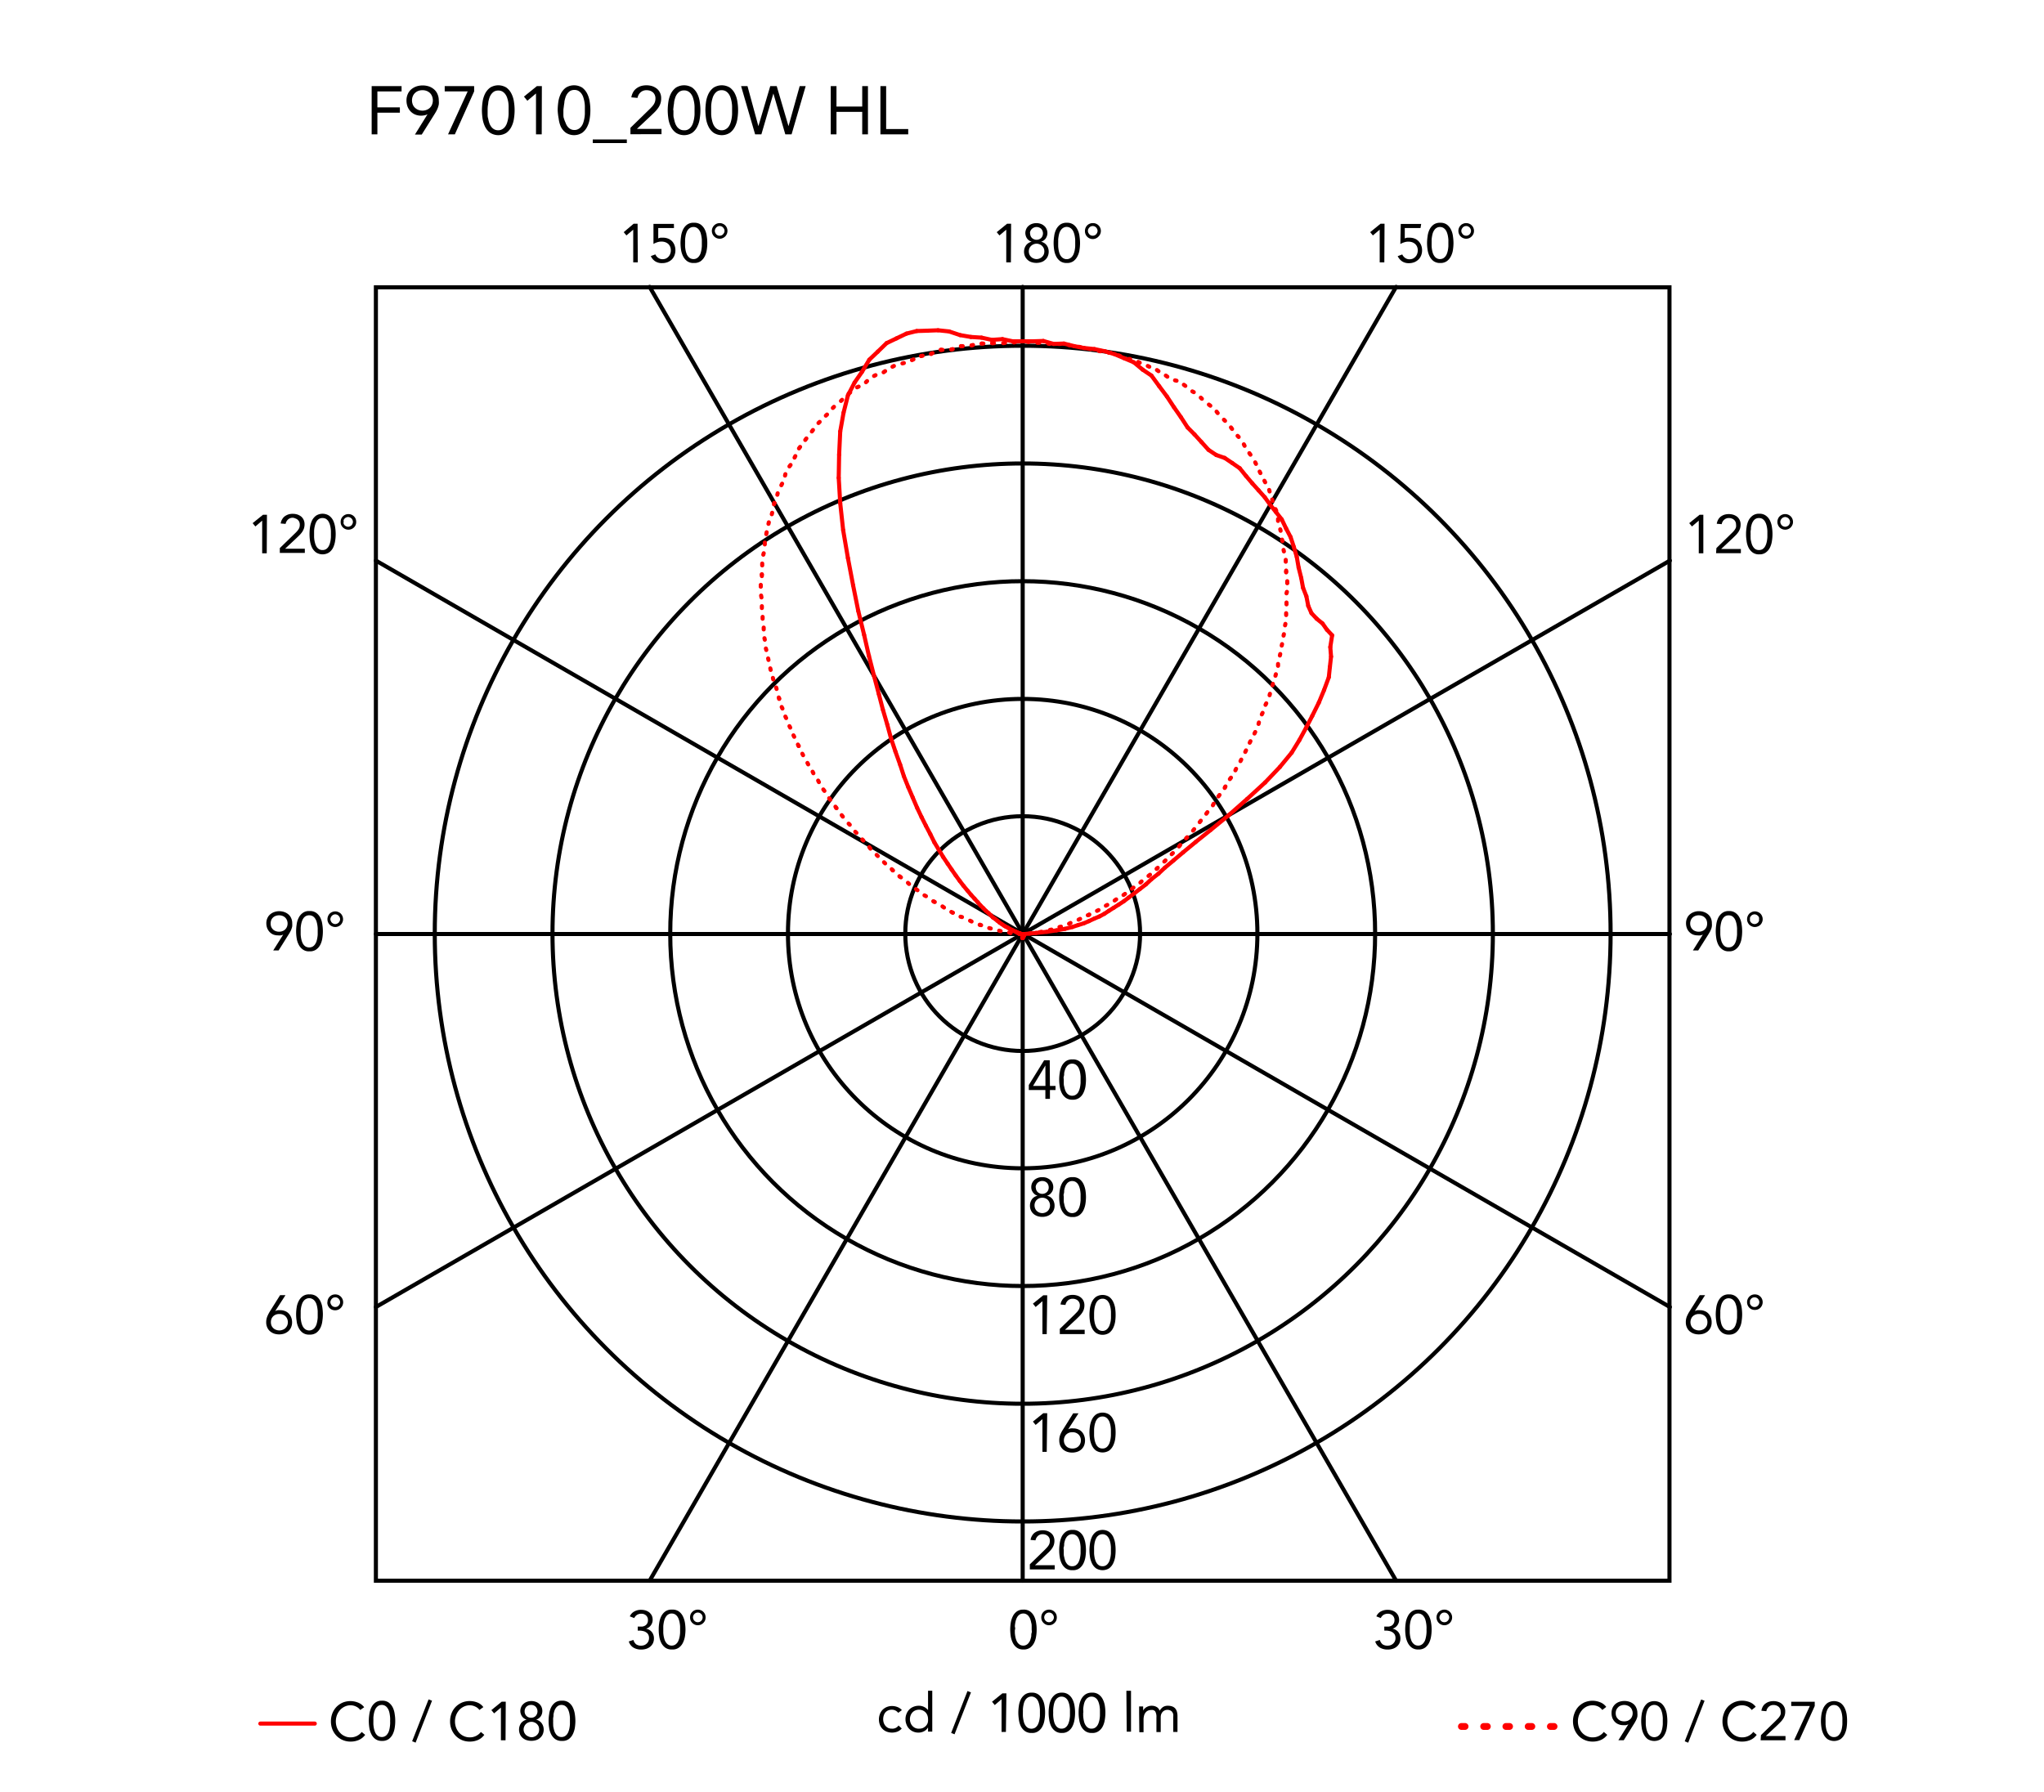 <svg xmlns="http://www.w3.org/2000/svg" viewBox="0 0 300 263"><defs><style>.cls-1,.cls-2,.cls-3,.cls-4{fill:none;stroke-linecap:round;}.cls-1,.cls-2{stroke:red;}.cls-1,.cls-2,.cls-4{stroke-linejoin:round;}.cls-1,.cls-3,.cls-4{stroke-width:0.6px;}.cls-3,.cls-4{stroke:#000;}.cls-3{stroke-miterlimit:10;}</style></defs><title>pochette-ceiling-wall-updown-dordoni-flos-F97010-curva-fotometrica</title><g id="numeri_esterni_diagramma" data-name="numeri esterni diagramma"><path d="M148.27,239.2a6.85,6.85,0,0,1,.08-1,3.41,3.41,0,0,1,.3-.95,1.94,1.94,0,0,1,.59-.71,1.57,1.57,0,0,1,.95-.27,1.6,1.6,0,0,1,1,.27,2,2,0,0,1,.59.71,3.1,3.1,0,0,1,.29.95,5.7,5.7,0,0,1,.08,1,5.85,5.85,0,0,1-.08,1,3.13,3.13,0,0,1-.29.94,2,2,0,0,1-.59.71,1.6,1.6,0,0,1-1,.27,1.57,1.57,0,0,1-.95-.27,1.94,1.94,0,0,1-.59-.71,3.45,3.45,0,0,1-.3-.94A7.07,7.07,0,0,1,148.27,239.2Zm.68,0c0,.13,0,.29,0,.46a4.88,4.88,0,0,0,.06.52,2.83,2.83,0,0,0,.13.5,1.65,1.65,0,0,0,.22.44,1.24,1.24,0,0,0,.34.31,1,1,0,0,0,.48.12.9.9,0,0,0,.48-.12,1,1,0,0,0,.34-.31,1.41,1.41,0,0,0,.23-.44,4.07,4.07,0,0,0,.13-.5c0-.18,0-.35.06-.52s0-.33,0-.46,0-.3,0-.47,0-.34-.06-.51a3.8,3.8,0,0,0-.13-.51,1.53,1.53,0,0,0-.23-.44,1,1,0,0,0-.34-.31.9.9,0,0,0-.48-.12,1,1,0,0,0-.48.12,1.24,1.24,0,0,0-.34.31,1.81,1.81,0,0,0-.22.44,2.72,2.72,0,0,0-.13.51,4.43,4.43,0,0,0-.06.51C149,238.9,149,239.06,149,239.2Z"/><path d="M152.83,237.41a1.33,1.33,0,0,1,.08-.45,1.11,1.11,0,0,1,.25-.36,1,1,0,0,1,.36-.24,1.17,1.17,0,0,1,.9,0,1,1,0,0,1,.36.24,1.11,1.11,0,0,1,.25.36,1.31,1.31,0,0,1,0,.9,1.23,1.23,0,0,1-.61.61,1.17,1.17,0,0,1-.9,0,1.23,1.23,0,0,1-.61-.61A1.33,1.33,0,0,1,152.83,237.41Zm.43,0a.79.79,0,0,0,.05.25.68.68,0,0,0,.14.23.66.66,0,0,0,.23.17.73.73,0,0,0,.58,0,.76.76,0,0,0,.23-.17.88.88,0,0,0,.14-.23.65.65,0,0,0,0-.5,1.09,1.09,0,0,0-.14-.23,1,1,0,0,0-.23-.17.73.73,0,0,0-.58,0,.81.81,0,0,0-.23.17.75.75,0,0,0-.19.48Z"/><path d="M203.17,238.76h.21l.43,0a1.15,1.15,0,0,0,.42-.13.77.77,0,0,0,.31-.31.94.94,0,0,0,.13-.51.87.87,0,0,0-.27-.68,1,1,0,0,0-.7-.26,1.28,1.28,0,0,0-.63.16,1.14,1.14,0,0,0-.41.48l-.65-.25a1.48,1.48,0,0,1,.65-.72,2.07,2.07,0,0,1,1-.24,2.25,2.25,0,0,1,.64.09,1.72,1.72,0,0,1,.54.28,1.37,1.37,0,0,1,.37.46,1.48,1.48,0,0,1,.14.65,1.29,1.29,0,0,1-.27.8,1.34,1.34,0,0,1-.7.49v0a1.48,1.48,0,0,1,.85.49,1.37,1.37,0,0,1,.23.43,1.69,1.69,0,0,1,.08.5,1.66,1.66,0,0,1-.15.72,1.57,1.57,0,0,1-.41.51,1.71,1.71,0,0,1-.6.31,2.34,2.34,0,0,1-.71.1,2.18,2.18,0,0,1-1.13-.28,1.61,1.61,0,0,1-.7-.91l.68-.22a1.33,1.33,0,0,0,.41.65,1.3,1.3,0,0,0,.74.19,1.33,1.33,0,0,0,.45-.08,1.11,1.11,0,0,0,.36-.23,1.24,1.24,0,0,0,.25-.35,1.13,1.13,0,0,0,.09-.45,1.07,1.07,0,0,0-.12-.53,1,1,0,0,0-.33-.33,1.23,1.23,0,0,0-.46-.18,2.31,2.31,0,0,0-.52-.06h-.21Z"/><path d="M206.24,239.2a6.85,6.85,0,0,1,.08-1,3.11,3.11,0,0,1,.3-.95,1.94,1.94,0,0,1,.59-.71,1.55,1.55,0,0,1,.95-.27,1.6,1.6,0,0,1,1,.27,2,2,0,0,1,.59.71,3.1,3.1,0,0,1,.29.95,5.7,5.7,0,0,1,.08,1,5.85,5.85,0,0,1-.08,1,3.13,3.13,0,0,1-.29.94,2,2,0,0,1-.59.71,1.6,1.6,0,0,1-1,.27,1.55,1.55,0,0,1-.95-.27,1.94,1.94,0,0,1-.59-.71,3.14,3.14,0,0,1-.3-.94A7.07,7.07,0,0,1,206.24,239.2Zm.67,0c0,.13,0,.29,0,.46a4.88,4.88,0,0,0,.06.52,2.83,2.83,0,0,0,.13.5,1.4,1.4,0,0,0,.22.44,1.24,1.24,0,0,0,.34.31,1,1,0,0,0,.48.12.9.9,0,0,0,.48-.12,1,1,0,0,0,.34-.31,1.41,1.41,0,0,0,.23-.44,4.05,4.05,0,0,0,.12-.5,4.88,4.88,0,0,0,.06-.52,3.86,3.86,0,0,0,0-.46,3.94,3.94,0,0,0,0-.47,4.43,4.43,0,0,0-.06-.51,3.81,3.81,0,0,0-.12-.51,1.53,1.53,0,0,0-.23-.44,1,1,0,0,0-.34-.31.9.9,0,0,0-.48-.12,1,1,0,0,0-.48.12,1.24,1.24,0,0,0-.34.31,1.51,1.51,0,0,0-.22.44,2.72,2.72,0,0,0-.13.51,4.43,4.43,0,0,0-.06.51C206.92,238.9,206.91,239.06,206.91,239.2Z"/><path d="M210.84,237.41a1.13,1.13,0,0,1,.09-.45,1.26,1.26,0,0,1,.24-.36,1.2,1.2,0,0,1,.82-.33,1,1,0,0,1,.44.09,1.12,1.12,0,0,1,.37.24,1.26,1.26,0,0,1,.24.36,1.16,1.16,0,0,1-.24,1.26,1.15,1.15,0,0,1-.37.25,1,1,0,0,1-.44.09,1.13,1.13,0,0,1-.45-.09,1.15,1.15,0,0,1-.37-.25,1.15,1.15,0,0,1-.33-.81Zm.43,0a.61.61,0,0,0,.06.25.68.68,0,0,0,.14.23.72.72,0,0,0,.22.17.73.73,0,0,0,.3.06.72.72,0,0,0,.29-.06.62.62,0,0,0,.22-.17.91.91,0,0,0,.15-.23.65.65,0,0,0,0-.5,1.14,1.14,0,0,0-.15-.23.76.76,0,0,0-.22-.17.72.72,0,0,0-.29-.06.73.73,0,0,0-.3.06.92.92,0,0,0-.22.17.79.79,0,0,0-.14.23A.61.61,0,0,0,211.27,237.41Z"/><path d="M93.6,238.76h.21l.44,0a1.1,1.1,0,0,0,.41-.13.86.86,0,0,0,.32-.31.94.94,0,0,0,.12-.51.87.87,0,0,0-.27-.68,1,1,0,0,0-.7-.26,1.21,1.21,0,0,0-.62.16,1.1,1.1,0,0,0-.42.48l-.65-.25a1.45,1.45,0,0,1,.66-.72,2,2,0,0,1,1-.24,2.32,2.32,0,0,1,.65.09,2,2,0,0,1,.54.28,1.67,1.67,0,0,1,.37.46,1.48,1.48,0,0,1,.13.65,1.29,1.29,0,0,1-.27.8,1.34,1.34,0,0,1-.7.49v0a1.31,1.31,0,0,1,.49.18,1.34,1.34,0,0,1,.36.31,1.37,1.37,0,0,1,.23.43,1.42,1.42,0,0,1,.08.5,1.66,1.66,0,0,1-.15.72,1.57,1.57,0,0,1-.41.51,1.75,1.75,0,0,1-.59.31,2.46,2.46,0,0,1-.72.1,2.18,2.18,0,0,1-1.13-.28,1.56,1.56,0,0,1-.69-.91l.68-.22a1.2,1.2,0,0,0,.41.65,1.27,1.27,0,0,0,.73.19,1.33,1.33,0,0,0,.45-.08,1.11,1.11,0,0,0,.36-.23,1.07,1.07,0,0,0,.25-.35,1.13,1.13,0,0,0,.09-.45,1.07,1.07,0,0,0-.12-.53.87.87,0,0,0-.33-.33,1.17,1.17,0,0,0-.46-.18,2.24,2.24,0,0,0-.52-.06H93.6Z"/><path d="M96.68,239.2a5.7,5.7,0,0,1,.08-1,3.1,3.1,0,0,1,.29-.95,2,2,0,0,1,.59-.71,1.6,1.6,0,0,1,1-.27,1.57,1.57,0,0,1,1,.27,1.94,1.94,0,0,1,.59.71,3.41,3.41,0,0,1,.3.95,6.85,6.85,0,0,1,.08,1,7.07,7.07,0,0,1-.08,1,3.45,3.45,0,0,1-.3.94,1.94,1.94,0,0,1-.59.71,1.57,1.57,0,0,1-1,.27,1.6,1.6,0,0,1-1-.27,2,2,0,0,1-.59-.71,3.13,3.13,0,0,1-.29-.94A5.85,5.85,0,0,1,96.68,239.2Zm.67,0c0,.13,0,.29,0,.46a4.88,4.88,0,0,0,.06.52,4.07,4.07,0,0,0,.13.5,1.41,1.41,0,0,0,.23.44,1,1,0,0,0,.34.31.9.9,0,0,0,.48.12,1,1,0,0,0,.48-.12,1.24,1.24,0,0,0,.34-.31,1.65,1.65,0,0,0,.22-.44,2.83,2.83,0,0,0,.13-.5,4.88,4.88,0,0,0,.06-.52c0-.17,0-.33,0-.46s0-.3,0-.47a4.43,4.43,0,0,0-.06-.51,2.72,2.72,0,0,0-.13-.51,1.81,1.81,0,0,0-.22-.44,1.24,1.24,0,0,0-.34-.31,1,1,0,0,0-.48-.12.9.9,0,0,0-.48.12,1,1,0,0,0-.34.31,1.53,1.53,0,0,0-.23.44,3.8,3.8,0,0,0-.13.51,4.43,4.43,0,0,0-.06.51C97.35,238.9,97.35,239.06,97.35,239.2Z"/><path d="M101.28,237.41a1.33,1.33,0,0,1,.08-.45,1.11,1.11,0,0,1,.25-.36,1,1,0,0,1,.36-.24,1.17,1.17,0,0,1,.9,0,1,1,0,0,1,.36.24,1.11,1.11,0,0,1,.25.36,1.31,1.31,0,0,1,0,.9,1.23,1.23,0,0,1-.61.61,1.17,1.17,0,0,1-.9,0,1.23,1.23,0,0,1-.61-.61A1.33,1.33,0,0,1,101.28,237.41Zm.43,0a.79.79,0,0,0,.05.25.68.68,0,0,0,.14.23.76.76,0,0,0,.23.17.73.73,0,0,0,.58,0,.66.66,0,0,0,.23-.17.68.68,0,0,0,.14-.23.71.71,0,0,0-.14-.73.81.81,0,0,0-.23-.17.73.73,0,0,0-.58,0,1,1,0,0,0-.23.17.75.75,0,0,0-.19.48Z"/><path d="M249.93,137.18h0a1.24,1.24,0,0,1-.37.12,1.84,1.84,0,0,1-.39,0,1.91,1.91,0,0,1-.68-.12,1.58,1.58,0,0,1-.54-.37,1.63,1.63,0,0,1-.36-.56,2.05,2.05,0,0,1-.13-.72,1.79,1.79,0,0,1,.15-.75,1.48,1.48,0,0,1,.4-.55,1.79,1.79,0,0,1,.6-.35,2,2,0,0,1,.75-.13,2.11,2.11,0,0,1,.75.13,1.79,1.79,0,0,1,.6.35,1.59,1.59,0,0,1,.4.55,1.79,1.79,0,0,1,.14.75,2.15,2.15,0,0,1,0,.45,1.68,1.68,0,0,1-.11.4,2.59,2.59,0,0,1-.17.38l-.21.36-1.51,2.39h-.78Zm-.59-.42a1.28,1.28,0,0,0,.48-.09,1,1,0,0,0,.39-.24,1.23,1.23,0,0,0,.26-.37,1.43,1.43,0,0,0,0-1,1.1,1.1,0,0,0-.65-.62,1.48,1.48,0,0,0-1,0,1.28,1.28,0,0,0-.39.24,1.12,1.12,0,0,0-.26.38,1.3,1.3,0,0,0,0,1,1.08,1.08,0,0,0,.26.37,1,1,0,0,0,.39.24A1.28,1.28,0,0,0,249.34,136.76Z"/><path d="M251.82,136.71a7.07,7.07,0,0,1,.08-1,3.19,3.19,0,0,1,.29-1,2,2,0,0,1,.59-.7,1.54,1.54,0,0,1,1-.28,1.49,1.49,0,0,1,.95.28,1.91,1.91,0,0,1,.59.7,2.94,2.94,0,0,1,.3,1,6.29,6.29,0,0,1,0,2,2.94,2.94,0,0,1-.3.95,1.91,1.91,0,0,1-.59.7,1.49,1.49,0,0,1-.95.28,1.54,1.54,0,0,1-1-.28,2,2,0,0,1-.59-.7,3.19,3.19,0,0,1-.29-.95A7.07,7.07,0,0,1,251.82,136.71Zm.67,0c0,.14,0,.29,0,.46a4.6,4.6,0,0,0,.06.52,4.7,4.7,0,0,0,.12.51,2,2,0,0,0,.23.44,1,1,0,0,0,.34.31,1,1,0,0,0,.48.11,1.06,1.06,0,0,0,.48-.11,1.24,1.24,0,0,0,.34-.31,1.65,1.65,0,0,0,.22-.44,3.18,3.18,0,0,0,.13-.51,4.6,4.6,0,0,0,.06-.52c0-.17,0-.32,0-.46s0-.29,0-.46a4.6,4.6,0,0,0-.06-.52,3.18,3.18,0,0,0-.13-.51,1.65,1.65,0,0,0-.22-.44,1.24,1.24,0,0,0-.34-.31,1.06,1.06,0,0,0-.48-.11,1,1,0,0,0-.48.11,1,1,0,0,0-.34.31,2,2,0,0,0-.23.44,4.7,4.7,0,0,0-.12.51,4.6,4.6,0,0,0-.06.52C252.5,136.42,252.49,136.57,252.49,136.71Z"/><path d="M256.42,134.93a1.13,1.13,0,0,1,.09-.45,1.31,1.31,0,0,1,.24-.37,1.18,1.18,0,0,1,.37-.24,1,1,0,0,1,.44-.09,1.13,1.13,0,0,1,.45.09,1.06,1.06,0,0,1,.61.61,1.13,1.13,0,0,1,.09.45,1,1,0,0,1-.09.44,1.06,1.06,0,0,1-.61.61,1.13,1.13,0,0,1-.45.09,1,1,0,0,1-.44-.09,1.18,1.18,0,0,1-.37-.24,1.31,1.31,0,0,1-.24-.37A1,1,0,0,1,256.42,134.93Zm.43,0a.69.69,0,0,0,0,.24,1,1,0,0,0,.15.24.73.73,0,0,0,.51.23.54.54,0,0,0,.29-.07.63.63,0,0,0,.23-.16.72.72,0,0,0,.14-.24.52.52,0,0,0,0-.24.56.56,0,0,0,0-.25.59.59,0,0,0-.14-.23.74.74,0,0,0-.52-.24.73.73,0,0,0-.29.07.62.62,0,0,0-.22.17.76.76,0,0,0-.15.23A.74.74,0,0,0,256.85,134.93Z"/><path d="M41.57,137.18h0a1.34,1.34,0,0,1-.37.12,2,2,0,0,1-.39,0,1.92,1.92,0,0,1-.69-.12,1.58,1.58,0,0,1-.54-.37,1.8,1.8,0,0,1-.36-.56,2.05,2.05,0,0,1-.13-.72,1.79,1.79,0,0,1,.15-.75,1.48,1.48,0,0,1,.4-.55,1.79,1.79,0,0,1,.6-.35,2.23,2.23,0,0,1,1.5,0,1.79,1.79,0,0,1,.6.35,1.48,1.48,0,0,1,.4.55,1.79,1.79,0,0,1,.15.75,3.14,3.14,0,0,1,0,.45,2.34,2.34,0,0,1-.12.4,1.84,1.84,0,0,1-.17.38,3.35,3.35,0,0,1-.21.36l-1.5,2.39h-.79Zm-.59-.42a1.28,1.28,0,0,0,.48-.09,1,1,0,0,0,.39-.24,1.23,1.23,0,0,0,.26-.37,1.3,1.3,0,0,0,0-1,1.1,1.1,0,0,0-.65-.62,1.48,1.48,0,0,0-1,0,1.1,1.1,0,0,0-.65.62,1.43,1.43,0,0,0,0,1,1.23,1.23,0,0,0,.26.37,1,1,0,0,0,.39.24A1.28,1.28,0,0,0,41,136.76Z"/><path d="M43.46,136.71a7.07,7.07,0,0,1,.08-1,2.94,2.94,0,0,1,.3-1,1.91,1.91,0,0,1,.59-.7,1.49,1.49,0,0,1,1-.28,1.54,1.54,0,0,1,1,.28,2,2,0,0,1,.59.7,3.19,3.19,0,0,1,.29,1,6.29,6.29,0,0,1,0,2,3.19,3.19,0,0,1-.29.95,2,2,0,0,1-.59.7,1.54,1.54,0,0,1-1,.28,1.49,1.49,0,0,1-1-.28,1.91,1.91,0,0,1-.59-.7,2.94,2.94,0,0,1-.3-.95A7.07,7.07,0,0,1,43.46,136.71Zm.67,0c0,.14,0,.29,0,.46a4.6,4.6,0,0,0,.06.52,3.18,3.18,0,0,0,.13.51,1.65,1.65,0,0,0,.22.44,1.12,1.12,0,0,0,.34.31,1.1,1.1,0,0,0,1,0,1.12,1.12,0,0,0,.34-.31,2,2,0,0,0,.23-.44,4.7,4.7,0,0,0,.12-.51,4.6,4.6,0,0,0,.06-.52c0-.17,0-.32,0-.46s0-.29,0-.46a4.6,4.6,0,0,0-.06-.52,4.7,4.7,0,0,0-.12-.51,2,2,0,0,0-.23-.44,1.12,1.12,0,0,0-.34-.31,1.1,1.1,0,0,0-1,0,1.12,1.12,0,0,0-.34.31,1.65,1.65,0,0,0-.22.44,3.18,3.18,0,0,0-.13.51,4.6,4.6,0,0,0-.06.52C44.14,136.42,44.13,136.57,44.13,136.71Z"/><path d="M48.06,134.93a1.13,1.13,0,0,1,.09-.45,1.06,1.06,0,0,1,.61-.61,1.13,1.13,0,0,1,.45-.09,1.08,1.08,0,0,1,.44.09,1.06,1.06,0,0,1,.61.61,1.13,1.13,0,0,1,.09.45,1,1,0,0,1-.09.44,1.06,1.06,0,0,1-.61.61,1.08,1.08,0,0,1-.44.09,1.13,1.13,0,0,1-.45-.09,1.06,1.06,0,0,1-.61-.61A1,1,0,0,1,48.06,134.93Zm.43,0a.53.53,0,0,0,.06.24.72.72,0,0,0,.14.24.69.69,0,0,0,.22.16.6.6,0,0,0,.3.07.73.73,0,0,0,.51-.23,1,1,0,0,0,.15-.24.69.69,0,0,0,.05-.24.74.74,0,0,0-.05-.25.76.76,0,0,0-.15-.23.62.62,0,0,0-.22-.17.73.73,0,0,0-.29-.07.73.73,0,0,0-.3.07.72.72,0,0,0-.22.17.59.59,0,0,0-.14.23A.57.57,0,0,0,48.49,134.93Z"/><path d="M148.37,38.51h-.68v-4.8h0l-1,.85-.4-.48,1.52-1.24h.59Z"/><path d="M150.49,34.23a1.48,1.48,0,0,1,.13-.61,1.2,1.2,0,0,1,.34-.46,1.44,1.44,0,0,1,.51-.3,1.92,1.92,0,0,1,1.28,0,1.44,1.44,0,0,1,.51.3,1.2,1.2,0,0,1,.34.46,1.33,1.33,0,0,1,.13.61,1.16,1.16,0,0,1-.07.4,1.41,1.41,0,0,1-.18.37,1.33,1.33,0,0,1-.29.29,1.18,1.18,0,0,1-.39.19h0a1.44,1.44,0,0,1,.46.19,1.35,1.35,0,0,1,.35.32,1.42,1.42,0,0,1,.23.44,1.7,1.7,0,0,1,.08.51,1.74,1.74,0,0,1-.14.69,1.43,1.43,0,0,1-.39.52,1.47,1.47,0,0,1-.57.33,2.35,2.35,0,0,1-1.42,0,1.47,1.47,0,0,1-.57-.33,1.55,1.55,0,0,1-.39-.52,1.74,1.74,0,0,1-.14-.69,1.7,1.7,0,0,1,.08-.51,1.67,1.67,0,0,1,.23-.44,1.35,1.35,0,0,1,.35-.32,1.44,1.44,0,0,1,.46-.19h0a1.18,1.18,0,0,1-.39-.19,1.33,1.33,0,0,1-.29-.29,1.41,1.41,0,0,1-.18-.37A1.46,1.46,0,0,1,150.49,34.23ZM151,36.9a1.18,1.18,0,0,0,.09.46,1.07,1.07,0,0,0,.25.35,1,1,0,0,0,.36.23,1.12,1.12,0,0,0,.88,0,1,1,0,0,0,.36-.23,1.07,1.07,0,0,0,.25-.35,1.18,1.18,0,0,0,.09-.46,1.14,1.14,0,0,0-.09-.46,1.13,1.13,0,0,0-.61-.58,1.12,1.12,0,0,0-.88,0,1.13,1.13,0,0,0-.61.58A1.14,1.14,0,0,0,151,36.9Zm.2-2.64a.88.88,0,0,0,.26.67,1,1,0,0,0,1.36,0,1,1,0,0,0,0-1.34,1,1,0,0,0-1.36,0A.88.88,0,0,0,151.17,34.26Z"/><path d="M154.64,35.68a7,7,0,0,1,.08-1,3.1,3.1,0,0,1,.29-1,2,2,0,0,1,.59-.71,1.6,1.6,0,0,1,1-.27,1.55,1.55,0,0,1,.95.27,1.94,1.94,0,0,1,.59.71,2.86,2.86,0,0,1,.3,1,7,7,0,0,1,.08,1,7.07,7.07,0,0,1-.08,1,2.88,2.88,0,0,1-.3.94,1.94,1.94,0,0,1-.59.71,1.55,1.55,0,0,1-.95.27,1.6,1.6,0,0,1-1-.27,2,2,0,0,1-.59-.71,3.13,3.13,0,0,1-.29-.94A7.07,7.07,0,0,1,154.64,35.68Zm.67,0c0,.13,0,.29,0,.46a4.88,4.88,0,0,0,.06.52,4.05,4.05,0,0,0,.12.5,1.66,1.66,0,0,0,.23.44,1.12,1.12,0,0,0,.34.31,1,1,0,0,0,1,0,1.12,1.12,0,0,0,.34-.31,1.4,1.4,0,0,0,.22-.44,2.83,2.83,0,0,0,.13-.5,4.88,4.88,0,0,0,.06-.52c0-.17,0-.33,0-.46s0-.3,0-.47a4.43,4.43,0,0,0-.06-.51,2.72,2.72,0,0,0-.13-.51,1.51,1.51,0,0,0-.22-.44,1.12,1.12,0,0,0-.34-.31,1,1,0,0,0-1,0,1.12,1.12,0,0,0-.34.31,1.83,1.83,0,0,0-.23.44,3.81,3.81,0,0,0-.12.51,4.43,4.43,0,0,0-.06.51C155.32,35.38,155.31,35.54,155.31,35.68Z"/><path d="M159.24,33.89a1.15,1.15,0,0,1,.33-.81,1,1,0,0,1,.37-.24,1,1,0,0,1,.44-.09,1.15,1.15,0,0,1,.82,2,1.15,1.15,0,0,1-.37.25,1.13,1.13,0,0,1-.45.09,1.15,1.15,0,0,1-.81-.34,1.15,1.15,0,0,1-.33-.81Zm.43,0a.79.79,0,0,0,.05.25,1.14,1.14,0,0,0,.15.23.62.62,0,0,0,.22.17.72.72,0,0,0,.29.06.68.68,0,0,0,.52-.23.79.79,0,0,0,.14-.23.65.65,0,0,0,0-.5.79.79,0,0,0-.14-.23.81.81,0,0,0-.23-.17.65.65,0,0,0-.29-.06.72.72,0,0,0-.29.06.76.76,0,0,0-.22.17,1.14,1.14,0,0,0-.15.23A.79.79,0,0,0,159.67,33.89Z"/><path d="M203.18,38.51h-.68v-4.8h0l-1,.85-.4-.48,1.52-1.24h.59Z"/><path d="M208.49,33.47h-2.31l0,1.53a1.08,1.08,0,0,1,.36-.11l.37,0a2,2,0,0,1,.74.14,1.61,1.61,0,0,1,.57.39,1.9,1.9,0,0,1,.37.59,2,2,0,0,1,.13.74,2,2,0,0,1-.15.78,1.74,1.74,0,0,1-.41.59,1.91,1.91,0,0,1-.61.38,2.2,2.2,0,0,1-.78.13,1.73,1.73,0,0,1-1-.28,2,2,0,0,1-.63-.75l.67-.25a1.31,1.31,0,0,0,.42.51,1.1,1.1,0,0,0,.64.2,1.28,1.28,0,0,0,.48-.09,1.26,1.26,0,0,0,.38-.27,1.15,1.15,0,0,0,.26-.41,1.53,1.53,0,0,0,.1-.54,1.38,1.38,0,0,0-.11-.55,1.08,1.08,0,0,0-.3-.4,1.26,1.26,0,0,0-.44-.25,1.67,1.67,0,0,0-.55-.08,1.84,1.84,0,0,0-.6.1,2.58,2.58,0,0,0-.56.25l.06-2.95h3Z"/><path d="M209.45,35.68a7,7,0,0,1,.08-1,3.1,3.1,0,0,1,.29-1,2,2,0,0,1,.59-.71,1.6,1.6,0,0,1,1-.27,1.55,1.55,0,0,1,.95.27,1.94,1.94,0,0,1,.59.71,2.86,2.86,0,0,1,.3,1,7,7,0,0,1,.08,1,7.07,7.07,0,0,1-.08,1,2.88,2.88,0,0,1-.3.94,1.94,1.94,0,0,1-.59.71,1.55,1.55,0,0,1-.95.27,1.6,1.6,0,0,1-1-.27,2,2,0,0,1-.59-.71,3.13,3.13,0,0,1-.29-.94A7.07,7.07,0,0,1,209.45,35.68Zm.67,0c0,.13,0,.29,0,.46a4.88,4.88,0,0,0,.06.52,4.05,4.05,0,0,0,.12.5,1.66,1.66,0,0,0,.23.44,1,1,0,0,0,.34.31.9.9,0,0,0,.48.12,1,1,0,0,0,.48-.12,1.24,1.24,0,0,0,.34-.31,1.4,1.4,0,0,0,.22-.44,2.83,2.83,0,0,0,.13-.5,4.88,4.88,0,0,0,.06-.52c0-.17,0-.33,0-.46s0-.3,0-.47a4.43,4.43,0,0,0-.06-.51,2.72,2.72,0,0,0-.13-.51,1.51,1.51,0,0,0-.22-.44,1.24,1.24,0,0,0-.34-.31,1,1,0,0,0-.48-.12.9.9,0,0,0-.48.12,1,1,0,0,0-.34.31,1.83,1.83,0,0,0-.23.44,3.81,3.81,0,0,0-.12.51,4.43,4.43,0,0,0-.06.51C210.13,35.38,210.12,35.54,210.12,35.68Z"/><path d="M214.05,33.89a1.15,1.15,0,0,1,.33-.81,1,1,0,0,1,.37-.24,1,1,0,0,1,.44-.09,1.13,1.13,0,0,1,.45.09,1,1,0,0,1,.36.24,1,1,0,0,1,.25.36,1.17,1.17,0,0,1,0,.9,1.23,1.23,0,0,1-.61.61,1.13,1.13,0,0,1-.45.09,1.15,1.15,0,0,1-.81-.34,1.15,1.15,0,0,1-.33-.81Zm.43,0a.79.79,0,0,0,.05.25,1.14,1.14,0,0,0,.15.23.62.62,0,0,0,.22.17.72.72,0,0,0,.29.06.68.68,0,0,0,.52-.23.79.79,0,0,0,.14-.23.65.65,0,0,0,0-.5.79.79,0,0,0-.14-.23.81.81,0,0,0-.23-.17.65.65,0,0,0-.29-.06.72.72,0,0,0-.29.06.76.76,0,0,0-.22.17,1.14,1.14,0,0,0-.15.23A.79.79,0,0,0,214.48,33.89Z"/><path d="M93.61,38.51h-.67v-4.8h0l-1,.85-.4-.48L93,32.84h.58Z"/><path d="M98.92,33.47H96.61l0,1.53a1,1,0,0,1,.35-.11l.37,0a1.91,1.91,0,0,1,.74.14,1.65,1.65,0,0,1,.58.39A1.71,1.71,0,0,1,99,36a2,2,0,0,1,.13.74,2,2,0,0,1-.15.78,1.71,1.71,0,0,1-.4.59,2,2,0,0,1-.62.38,2.15,2.15,0,0,1-.77.13,1.78,1.78,0,0,1-1.05-.28,1.85,1.85,0,0,1-.62-.75l.67-.25a1.16,1.16,0,0,0,.42.51,1.05,1.05,0,0,0,.63.2,1.28,1.28,0,0,0,.48-.09,1.23,1.23,0,0,0,.64-.68,1.33,1.33,0,0,0,.1-.54,1.38,1.38,0,0,0-.11-.55,1.18,1.18,0,0,0-.29-.4,1.41,1.41,0,0,0-.45-.25,1.63,1.63,0,0,0-.55-.08,1.78,1.78,0,0,0-.59.1,2.58,2.58,0,0,0-.56.25l0-2.95h3Z"/><path d="M99.88,35.68a7,7,0,0,1,.08-1,3.11,3.11,0,0,1,.3-1,1.94,1.94,0,0,1,.59-.71,1.55,1.55,0,0,1,1-.27,1.6,1.6,0,0,1,1,.27,2,2,0,0,1,.59.71,3.1,3.1,0,0,1,.29,1,5.77,5.77,0,0,1,.08,1,5.85,5.85,0,0,1-.08,1,3.13,3.13,0,0,1-.29.94,2,2,0,0,1-.59.71,1.6,1.6,0,0,1-1,.27,1.55,1.55,0,0,1-1-.27,1.94,1.94,0,0,1-.59-.71,3.14,3.14,0,0,1-.3-.94A7.07,7.07,0,0,1,99.88,35.68Zm.67,0c0,.13,0,.29,0,.46a4.88,4.88,0,0,0,.06.52,2.83,2.83,0,0,0,.13.5,1.4,1.4,0,0,0,.22.44,1.24,1.24,0,0,0,.34.31,1,1,0,0,0,.48.12.9.9,0,0,0,.48-.12,1,1,0,0,0,.34-.31,1.41,1.41,0,0,0,.23-.44,4.05,4.05,0,0,0,.12-.5,4.88,4.88,0,0,0,.06-.52c0-.17,0-.33,0-.46s0-.3,0-.47a4.43,4.43,0,0,0-.06-.51,3.81,3.81,0,0,0-.12-.51,1.53,1.53,0,0,0-.23-.44,1,1,0,0,0-.34-.31.9.9,0,0,0-.48-.12,1,1,0,0,0-.48.12,1.24,1.24,0,0,0-.34.31,1.51,1.51,0,0,0-.22.44,2.72,2.72,0,0,0-.13.51,4.43,4.43,0,0,0-.06.51C100.56,35.38,100.55,35.54,100.55,35.68Z"/><path d="M104.48,33.89a1.15,1.15,0,0,1,1.15-1.14,1,1,0,0,1,.44.09,1.12,1.12,0,0,1,.37.24,1.16,1.16,0,0,1,0,1.62,1.15,1.15,0,0,1-.37.25,1,1,0,0,1-.44.09,1.13,1.13,0,0,1-.45-.09,1.15,1.15,0,0,1-.37-.25,1.15,1.15,0,0,1-.33-.81Zm.43,0a.61.61,0,0,0,.06.25.79.79,0,0,0,.14.23.72.72,0,0,0,.22.17.73.73,0,0,0,.3.06.72.72,0,0,0,.29-.06.62.62,0,0,0,.22-.17,1.14,1.14,0,0,0,.15-.23.65.65,0,0,0,0-.5,1.14,1.14,0,0,0-.15-.23.76.76,0,0,0-.22-.17.72.72,0,0,0-.29-.06.73.73,0,0,0-.3.06.92.92,0,0,0-.22.17.79.79,0,0,0-.14.23A.61.61,0,0,0,104.91,33.89Z"/><path d="M248.75,192.45v0a1.35,1.35,0,0,1,.37-.13,2,2,0,0,1,.39,0,1.73,1.73,0,0,1,.69.13,1.42,1.42,0,0,1,.54.36,1.85,1.85,0,0,1,.36.57,2,2,0,0,1,.12.72,1.78,1.78,0,0,1-.14.74,1.74,1.74,0,0,1-.4.56,2,2,0,0,1-.6.35,2.36,2.36,0,0,1-.75.12,2.27,2.27,0,0,1-.75-.12,2,2,0,0,1-.6-.35,1.6,1.6,0,0,1-.4-.56,1.78,1.78,0,0,1-.15-.74,2.24,2.24,0,0,1,.15-.86,5.28,5.28,0,0,1,.39-.74l1.5-2.39h.79Zm.59.43a1.23,1.23,0,0,0-.87.32,1,1,0,0,0-.26.38,1.31,1.31,0,0,0-.1.5,1.35,1.35,0,0,0,.1.5,1.08,1.08,0,0,0,.26.37,1,1,0,0,0,.39.24,1.32,1.32,0,0,0,1,0,1,1,0,0,0,.39-.24,1.23,1.23,0,0,0,.26-.37,1.35,1.35,0,0,0,.09-.5,1.31,1.31,0,0,0-.09-.5,1.16,1.16,0,0,0-.26-.38,1.23,1.23,0,0,0-.87-.32Z"/><path d="M251.82,192.92a7.07,7.07,0,0,1,.08-1,3.13,3.13,0,0,1,.29-.94,2,2,0,0,1,.59-.71,1.6,1.6,0,0,1,1-.27,1.55,1.55,0,0,1,.95.27,1.94,1.94,0,0,1,.59.71,2.88,2.88,0,0,1,.3.94,7.07,7.07,0,0,1,.08,1,7,7,0,0,1-.08,1,2.86,2.86,0,0,1-.3,1,1.94,1.94,0,0,1-.59.71,1.55,1.55,0,0,1-.95.27,1.6,1.6,0,0,1-1-.27,2,2,0,0,1-.59-.71,3.1,3.1,0,0,1-.29-1A7,7,0,0,1,251.82,192.92Zm.67,0c0,.14,0,.3,0,.47a4.43,4.43,0,0,0,.06.51,3.81,3.81,0,0,0,.12.51,1.83,1.83,0,0,0,.23.44,1,1,0,0,0,.34.31.9.9,0,0,0,.48.12,1,1,0,0,0,.48-.12,1.24,1.24,0,0,0,.34-.31,1.51,1.51,0,0,0,.22-.44,2.72,2.72,0,0,0,.13-.51,4.43,4.43,0,0,0,.06-.51c0-.17,0-.33,0-.47s0-.29,0-.46a4.88,4.88,0,0,0-.06-.52,2.83,2.83,0,0,0-.13-.5,1.4,1.4,0,0,0-.22-.44,1.1,1.1,0,0,0-.34-.31,1,1,0,0,0-.48-.12.9.9,0,0,0-.48.12.92.92,0,0,0-.34.31,1.66,1.66,0,0,0-.23.44,4.05,4.05,0,0,0-.12.5,4.88,4.88,0,0,0-.06.52C252.5,192.63,252.49,192.79,252.49,192.92Z"/><path d="M256.42,191.14a1.15,1.15,0,0,1,.33-.81,1.05,1.05,0,0,1,.37-.25,1.23,1.23,0,0,1,.44-.08,1.33,1.33,0,0,1,.45.08,1.15,1.15,0,0,1,.37.25,1.16,1.16,0,0,1,0,1.62,1.15,1.15,0,0,1-.37.25,1.33,1.33,0,0,1-.45.08,1.23,1.23,0,0,1-.44-.08,1.05,1.05,0,0,1-.37-.25,1.15,1.15,0,0,1-.33-.81Zm.43,0a.79.79,0,0,0,0,.25,1.14,1.14,0,0,0,.15.23.62.62,0,0,0,.22.17.72.72,0,0,0,.29.06.68.68,0,0,0,.52-.23.79.79,0,0,0,.14-.23.65.65,0,0,0,0-.5.79.79,0,0,0-.14-.23.68.68,0,0,0-.52-.23.72.72,0,0,0-.29.06.62.62,0,0,0-.22.17,1.14,1.14,0,0,0-.15.23A.79.79,0,0,0,256.85,191.14Z"/><path d="M250,81.22h-.67v-4.8h0l-1,.86-.4-.49,1.52-1.23H250Z"/><path d="M251.92,80.45l2.13-2.08c.13-.12.25-.24.35-.35a2.16,2.16,0,0,0,.25-.32,1.09,1.09,0,0,0,.15-.33,1.38,1.38,0,0,0,0-.37,1,1,0,0,0-.08-.4.84.84,0,0,0-.22-.3.78.78,0,0,0-.33-.19,1.05,1.05,0,0,0-.4-.07,1,1,0,0,0-.71.25,1.08,1.08,0,0,0-.36.65l-.73-.06a1.83,1.83,0,0,1,.21-.61,1.41,1.41,0,0,1,.39-.45,2,2,0,0,1,.53-.27,2.25,2.25,0,0,1,.64-.09,2.41,2.41,0,0,1,.67.1,1.92,1.92,0,0,1,.55.29,1.44,1.44,0,0,1,.51,1.15,2,2,0,0,1-.09.61,2,2,0,0,1-.25.5,3.47,3.47,0,0,1-.35.43l-.41.4-1.75,1.64v0h2.89v.62h-3.64Z"/><path d="M256.27,78.39a5.85,5.85,0,0,1,.08-1,3.19,3.19,0,0,1,.29-1,2,2,0,0,1,.59-.7,1.54,1.54,0,0,1,1-.28,1.51,1.51,0,0,1,.95.28,1.91,1.91,0,0,1,.59.7,3.2,3.2,0,0,1,.3,1,6.29,6.29,0,0,1,0,2,3.2,3.2,0,0,1-.3,1,1.91,1.91,0,0,1-.59.7,1.51,1.51,0,0,1-.95.28,1.54,1.54,0,0,1-1-.28,2,2,0,0,1-.59-.7,3.19,3.19,0,0,1-.29-1A5.85,5.85,0,0,1,256.27,78.39Zm.67,0a3.78,3.78,0,0,0,0,.46c0,.17,0,.35.05.52a4.77,4.77,0,0,0,.13.51,1.67,1.67,0,0,0,.23.44,1,1,0,0,0,.34.31,1,1,0,0,0,.48.11,1.06,1.06,0,0,0,.48-.11,1.24,1.24,0,0,0,.34-.31,2,2,0,0,0,.22-.44,3.18,3.18,0,0,0,.13-.51,4.6,4.6,0,0,0,.06-.52c0-.17,0-.32,0-.46s0-.29,0-.46a4.35,4.35,0,0,0-.06-.52,3.18,3.18,0,0,0-.13-.51,2,2,0,0,0-.22-.44,1.24,1.24,0,0,0-.34-.31,1.06,1.06,0,0,0-.48-.11,1,1,0,0,0-.48.11,1,1,0,0,0-.34.31,1.67,1.67,0,0,0-.23.44,4.77,4.77,0,0,0-.13.51c0,.17,0,.34-.05.52A3.78,3.78,0,0,0,256.94,78.39Z"/><path d="M260.87,76.61a1.13,1.13,0,0,1,.09-.45,1,1,0,0,1,.24-.37,1.16,1.16,0,0,1,1.62,0,1.15,1.15,0,0,1,.25.37,1.13,1.13,0,0,1,.09.45,1,1,0,0,1-.09.44,1.15,1.15,0,0,1-.25.37,1.16,1.16,0,0,1-1.62,0,1,1,0,0,1-.24-.37A1,1,0,0,1,260.87,76.61Zm.43,0a.69.69,0,0,0,.05.24.75.75,0,0,0,.15.24.6.6,0,0,0,.22.16.64.64,0,0,0,.58,0,.63.63,0,0,0,.23-.16.72.72,0,0,0,.14-.24.52.52,0,0,0,.05-.24.56.56,0,0,0-.05-.25.59.59,0,0,0-.14-.23.66.66,0,0,0-.23-.17.64.64,0,0,0-.58,0,.62.62,0,0,0-.22.17.61.61,0,0,0-.15.23A.74.74,0,0,0,261.3,76.61Z"/><path d="M40.39,192.45v0a1.42,1.42,0,0,1,.38-.13,1.84,1.84,0,0,1,.39,0,1.72,1.72,0,0,1,.68.13,1.42,1.42,0,0,1,.54.36,1.85,1.85,0,0,1,.36.57,2,2,0,0,1,.13.72,1.78,1.78,0,0,1-.15.74,1.6,1.6,0,0,1-.4.56,2,2,0,0,1-.6.35,2.4,2.4,0,0,1-1.5,0,2,2,0,0,1-.6-.35,1.6,1.6,0,0,1-.4-.56,1.78,1.78,0,0,1-.15-.74,2.24,2.24,0,0,1,.16-.86,5.19,5.19,0,0,1,.38-.74l1.5-2.39h.79Zm.59.43a1.23,1.23,0,0,0-.87.32,1.16,1.16,0,0,0-.26.38,1.31,1.31,0,0,0-.09.5,1.35,1.35,0,0,0,.09.5,1.23,1.23,0,0,0,.26.37,1,1,0,0,0,.39.24,1.32,1.32,0,0,0,1,0,1,1,0,0,0,.39-.24,1.23,1.23,0,0,0,.26-.37,1.35,1.35,0,0,0,.1-.5,1.31,1.31,0,0,0-.1-.5,1.16,1.16,0,0,0-.26-.38,1.23,1.23,0,0,0-.87-.32Z"/><path d="M43.46,192.92a7.07,7.07,0,0,1,.08-1,2.88,2.88,0,0,1,.3-.94,1.94,1.94,0,0,1,.59-.71,1.55,1.55,0,0,1,1-.27,1.6,1.6,0,0,1,1,.27,2,2,0,0,1,.59.71,3.13,3.13,0,0,1,.29.94,7.07,7.07,0,0,1,.08,1,7,7,0,0,1-.08,1,3.1,3.1,0,0,1-.29,1,2,2,0,0,1-.59.71,1.6,1.6,0,0,1-1,.27,1.55,1.55,0,0,1-1-.27,1.94,1.94,0,0,1-.59-.71,2.86,2.86,0,0,1-.3-1A7,7,0,0,1,43.46,192.92Zm.67,0c0,.14,0,.3,0,.47a4.43,4.43,0,0,0,.06.51,2.72,2.72,0,0,0,.13.51,1.51,1.51,0,0,0,.22.44,1.12,1.12,0,0,0,.34.31,1,1,0,0,0,1,0,1.12,1.12,0,0,0,.34-.31,1.83,1.83,0,0,0,.23-.44,3.81,3.81,0,0,0,.12-.51,4.43,4.43,0,0,0,.06-.51c0-.17,0-.33,0-.47s0-.29,0-.46a4.88,4.88,0,0,0-.06-.52,4.05,4.05,0,0,0-.12-.5,1.66,1.66,0,0,0-.23-.44,1,1,0,0,0-.34-.31,1,1,0,0,0-1,0,1,1,0,0,0-.34.31,1.4,1.4,0,0,0-.22.44,2.83,2.83,0,0,0-.13.5,4.88,4.88,0,0,0-.06.52C44.14,192.63,44.13,192.79,44.13,192.92Z"/><path d="M48.06,191.14a1.15,1.15,0,0,1,.33-.81,1.15,1.15,0,0,1,.37-.25,1.33,1.33,0,0,1,.45-.08,1.27,1.27,0,0,1,.44.08,1.15,1.15,0,0,1,.37.25A1.16,1.16,0,0,1,50,192a1.15,1.15,0,0,1-.37.25,1.27,1.27,0,0,1-.44.08,1.33,1.33,0,0,1-.45-.08,1.15,1.15,0,0,1-.37-.25,1.15,1.15,0,0,1-.33-.81Zm.43,0a.61.61,0,0,0,.06.25.79.79,0,0,0,.14.23.72.72,0,0,0,.22.17.73.73,0,0,0,.3.06.72.72,0,0,0,.29-.06.62.62,0,0,0,.22-.17,1.14,1.14,0,0,0,.15-.23.65.65,0,0,0,0-.5,1.14,1.14,0,0,0-.15-.23.62.62,0,0,0-.22-.17.72.72,0,0,0-.29-.06.73.73,0,0,0-.3.06.72.72,0,0,0-.22.17.79.79,0,0,0-.14.23A.61.61,0,0,0,48.49,191.14Z"/><path d="M39.15,81.22h-.67v-4.8h0l-1,.86-.4-.49,1.52-1.23h.58Z"/><path d="M41.07,80.45l2.14-2.08c.13-.12.25-.24.35-.35a2.16,2.16,0,0,0,.25-.32,1.09,1.09,0,0,0,.15-.33A1.38,1.38,0,0,0,44,77a1,1,0,0,0-.08-.4.84.84,0,0,0-.22-.3.78.78,0,0,0-.33-.19A1.05,1.05,0,0,0,43,76a1,1,0,0,0-.72.25,1.19,1.19,0,0,0-.36.65l-.72-.06a1.47,1.47,0,0,1,.21-.61,1.41,1.41,0,0,1,.39-.45,2,2,0,0,1,.53-.27,2.2,2.2,0,0,1,.64-.09,2.41,2.41,0,0,1,.67.1,2.06,2.06,0,0,1,.55.29,1.47,1.47,0,0,1,.37.48,1.6,1.6,0,0,1,.14.67,2,2,0,0,1-.09.61,2.34,2.34,0,0,1-.25.5,3.47,3.47,0,0,1-.35.43l-.41.4-1.75,1.64v0h2.89v.62H41.07Z"/><path d="M45.43,78.39a7,7,0,0,1,.07-1,3.52,3.52,0,0,1,.3-1,2,2,0,0,1,.59-.7,1.77,1.77,0,0,1,1.91,0,1.91,1.91,0,0,1,.59.7,3.52,3.52,0,0,1,.3,1,6.29,6.29,0,0,1,0,2,3.52,3.52,0,0,1-.3,1,1.91,1.91,0,0,1-.59.7,1.77,1.77,0,0,1-1.91,0,2,2,0,0,1-.59-.7,3.52,3.52,0,0,1-.3-1A7,7,0,0,1,45.43,78.39Zm.67,0c0,.14,0,.29,0,.46a4.6,4.6,0,0,0,.06.52,4.77,4.77,0,0,0,.13.51,2,2,0,0,0,.22.44,1.15,1.15,0,0,0,.35.31,1,1,0,0,0,.48.11,1.06,1.06,0,0,0,.48-.11,1.24,1.24,0,0,0,.34-.31,2,2,0,0,0,.22-.44,3.18,3.18,0,0,0,.13-.51,4.6,4.6,0,0,0,.06-.52c0-.17,0-.32,0-.46s0-.29,0-.46a4.35,4.35,0,0,0-.06-.52,3.18,3.18,0,0,0-.13-.51,2,2,0,0,0-.22-.44,1.24,1.24,0,0,0-.34-.31,1.06,1.06,0,0,0-.48-.11,1,1,0,0,0-.48.11,1.15,1.15,0,0,0-.35.31,2,2,0,0,0-.22.44,4.77,4.77,0,0,0-.13.51,4.35,4.35,0,0,0-.06.52C46.1,78.1,46.1,78.25,46.1,78.39Z"/><path d="M50,76.61a1.12,1.12,0,0,1,.08-.45,1.15,1.15,0,0,1,.25-.37,1.16,1.16,0,0,1,1.62,0,1.15,1.15,0,0,1,.25.37,1.33,1.33,0,0,1,.08.45,1.23,1.23,0,0,1-.08.44,1.15,1.15,0,0,1-.25.37,1.16,1.16,0,0,1-1.62,0,1.15,1.15,0,0,1-.25-.37A1,1,0,0,1,50,76.61Zm.43,0a.52.52,0,0,0,0,.24.72.72,0,0,0,.14.24.63.63,0,0,0,.23.16.64.64,0,0,0,.58,0,.73.73,0,0,0,.23-.16,1,1,0,0,0,.14-.24.69.69,0,0,0,.05-.24.75.75,0,0,0-.19-.48.76.76,0,0,0-.23-.17.64.64,0,0,0-.58,0,.66.66,0,0,0-.23.17.59.59,0,0,0-.14.23A.56.56,0,0,0,50.46,76.61Z"/></g><g id="numeri_fondo_tabella" data-name="numeri fondo tabella"><path d="M131.83,251.42a1.17,1.17,0,0,0-.43-.35,1.19,1.19,0,0,0-.51-.11,1.35,1.35,0,0,0-.55.11,1.08,1.08,0,0,0-.4.3,1.32,1.32,0,0,0-.23.44,1.76,1.76,0,0,0,0,1.08,1.43,1.43,0,0,0,.26.45,1.31,1.31,0,0,0,.39.3,1.27,1.27,0,0,0,.52.1,1.09,1.09,0,0,0,1-.46l.47.44a1.69,1.69,0,0,1-.64.46,2.29,2.29,0,0,1-.78.14,2.22,2.22,0,0,1-.79-.14,1.75,1.75,0,0,1-1-1,2.27,2.27,0,0,1,0-1.57,1.86,1.86,0,0,1,.39-.63,2,2,0,0,1,.61-.41,2,2,0,0,1,.79-.15,2.09,2.09,0,0,1,.79.15,1.59,1.59,0,0,1,.65.45Z"/><path d="M136.21,253.56h0a1.43,1.43,0,0,1-.55.54,1.7,1.7,0,0,1-.89.22,1.8,1.8,0,0,1-.73-.15,1.78,1.78,0,0,1-.6-.41,1.81,1.81,0,0,1-.39-.62,2.06,2.06,0,0,1-.15-.79,2,2,0,0,1,.15-.78,1.88,1.88,0,0,1,.4-.63,1.81,1.81,0,0,1,.62-.41,2.07,2.07,0,0,1,.8-.15,1.72,1.72,0,0,1,.75.17,1.78,1.78,0,0,1,.59.47h0v-2.84h.62v6h-.62Zm0-1.21a1.63,1.63,0,0,0-.09-.55,1.34,1.34,0,0,0-.27-.44,1.37,1.37,0,0,0-.42-.29,1.35,1.35,0,0,0-.55-.11,1.42,1.42,0,0,0-.55.11,1.22,1.22,0,0,0-.41.29,1.34,1.34,0,0,0-.27.44,1.56,1.56,0,0,0,0,1.1,1.25,1.25,0,0,0,.27.44,1.19,1.19,0,0,0,1,.4,1.35,1.35,0,0,0,.55-.1,1.6,1.6,0,0,0,.42-.3,1.25,1.25,0,0,0,.27-.44A1.63,1.63,0,0,0,136.21,252.35Z"/><path d="M140.1,254.57l-.5-.2,2.4-6.15.51.2Z"/><path d="M147.64,254.22H147v-4.8h0l-1,.86-.4-.49,1.52-1.23h.59Z"/><path d="M149.46,251.39a7.07,7.07,0,0,1,.08-1,3.19,3.19,0,0,1,.29-.95,2,2,0,0,1,.59-.7,1.61,1.61,0,0,1,1-.28,1.55,1.55,0,0,1,1,.28,1.91,1.91,0,0,1,.59.7,2.94,2.94,0,0,1,.3.95,6.29,6.29,0,0,1,0,2,2.94,2.94,0,0,1-.3,1,1.91,1.91,0,0,1-.59.7,1.49,1.49,0,0,1-1,.28,1.54,1.54,0,0,1-1-.28,2,2,0,0,1-.59-.7,3.19,3.19,0,0,1-.29-1A7.07,7.07,0,0,1,149.46,251.39Zm.67,0c0,.14,0,.29,0,.47a4.43,4.43,0,0,0,.06.51,4.7,4.7,0,0,0,.12.51,2,2,0,0,0,.23.44,1.12,1.12,0,0,0,.34.31,1.1,1.1,0,0,0,1,0,1.12,1.12,0,0,0,.34-.31,1.65,1.65,0,0,0,.22-.44,3.18,3.18,0,0,0,.13-.51,4.43,4.43,0,0,0,.06-.51c0-.18,0-.33,0-.47s0-.29,0-.46a4.6,4.6,0,0,0-.06-.52,3.18,3.18,0,0,0-.13-.51,1.65,1.65,0,0,0-.22-.44,1.08,1.08,0,0,0-.34-.3,1,1,0,0,0-1,0,1.08,1.08,0,0,0-.34.3,2,2,0,0,0-.23.44,4.7,4.7,0,0,0-.12.51,4.6,4.6,0,0,0-.06.52C150.14,251.1,150.13,251.25,150.13,251.39Z"/><path d="M153.91,251.39a5.85,5.85,0,0,1,.08-1,3.19,3.19,0,0,1,.29-.95,2,2,0,0,1,.59-.7,1.61,1.61,0,0,1,1-.28,1.55,1.55,0,0,1,.95.28,1.91,1.91,0,0,1,.59.7,3.2,3.2,0,0,1,.3.95,6.29,6.29,0,0,1,0,2,3.2,3.2,0,0,1-.3,1,1.91,1.91,0,0,1-.59.7,1.49,1.49,0,0,1-.95.28,1.54,1.54,0,0,1-1-.28,2,2,0,0,1-.59-.7,3.19,3.19,0,0,1-.29-1A5.85,5.85,0,0,1,153.91,251.39Zm.67,0a4,4,0,0,0,0,.47,4.43,4.43,0,0,0,.06.51,3.14,3.14,0,0,0,.12.51,1.67,1.67,0,0,0,.23.44,1,1,0,0,0,.34.31.9.9,0,0,0,.48.11,1,1,0,0,0,.48-.11,1.24,1.24,0,0,0,.34-.31,1.65,1.65,0,0,0,.22-.44,3.18,3.18,0,0,0,.13-.51,4.43,4.43,0,0,0,.06-.51c0-.18,0-.33,0-.47s0-.29,0-.46a4.6,4.6,0,0,0-.06-.52,3.18,3.18,0,0,0-.13-.51,1.65,1.65,0,0,0-.22-.44,1.21,1.21,0,0,0-.34-.3,1,1,0,0,0-.48-.12.9.9,0,0,0-.48.12,1,1,0,0,0-.34.3,1.67,1.67,0,0,0-.23.44,3.14,3.14,0,0,0-.12.51,4.6,4.6,0,0,0-.06.52A3.78,3.78,0,0,0,154.58,251.39Z"/><path d="M158.31,251.39a5.85,5.85,0,0,1,.08-1,3.19,3.19,0,0,1,.29-.95,2,2,0,0,1,.59-.7,1.61,1.61,0,0,1,1-.28,1.55,1.55,0,0,1,1,.28,1.91,1.91,0,0,1,.59.7,3.2,3.2,0,0,1,.3.95,6.29,6.29,0,0,1,0,2,3.2,3.2,0,0,1-.3,1,1.91,1.91,0,0,1-.59.7,1.49,1.49,0,0,1-1,.28,1.54,1.54,0,0,1-1-.28,2,2,0,0,1-.59-.7,3.19,3.19,0,0,1-.29-1A5.85,5.85,0,0,1,158.31,251.39Zm.67,0c0,.14,0,.29,0,.47a4.43,4.43,0,0,0,.06.51,3.14,3.14,0,0,0,.12.51,1.67,1.67,0,0,0,.23.44,1,1,0,0,0,.34.31.9.9,0,0,0,.48.11,1,1,0,0,0,.48-.11,1.24,1.24,0,0,0,.34-.31,1.65,1.65,0,0,0,.22-.44,3.18,3.18,0,0,0,.13-.51,4.43,4.43,0,0,0,.06-.51c0-.18,0-.33,0-.47s0-.29,0-.46a4.6,4.6,0,0,0-.06-.52,3.18,3.18,0,0,0-.13-.51,1.65,1.65,0,0,0-.22-.44,1.21,1.21,0,0,0-.34-.3,1,1,0,0,0-.48-.12.9.9,0,0,0-.48.12,1,1,0,0,0-.34.3,1.67,1.67,0,0,0-.23.44,3.14,3.14,0,0,0-.12.51,4.6,4.6,0,0,0-.06.52C159,251.1,159,251.25,159,251.39Z"/><path d="M165.32,248.18H166v6h-.63Z"/><path d="M167.19,251.37c0-.17,0-.33,0-.48s0-.29,0-.41h.59c0,.1,0,.2,0,.3v.32h0a.91.91,0,0,1,.18-.27,1.64,1.64,0,0,1,.28-.23,1.5,1.5,0,0,1,.36-.16,1.44,1.44,0,0,1,.43-.06,1.52,1.52,0,0,1,.51.08,1.36,1.36,0,0,1,.34.18.93.93,0,0,1,.21.24,1.64,1.64,0,0,1,.12.22,1.78,1.78,0,0,1,.48-.53,1.27,1.27,0,0,1,.71-.19,1.88,1.88,0,0,1,.67.11,1.1,1.1,0,0,1,.44.31,1.37,1.37,0,0,1,.24.5,2.59,2.59,0,0,1,.07.65v2.27h-.62V252a2.33,2.33,0,0,0,0-.37,1,1,0,0,0-.15-.33.71.71,0,0,0-.28-.23,1,1,0,0,0-.45-.09,1,1,0,0,0-.37.08,1,1,0,0,0-.31.22,1.13,1.13,0,0,0-.21.35,1.33,1.33,0,0,0-.07.45v2.16h-.63V252.1a1.62,1.62,0,0,0-.17-.88A.6.6,0,0,0,169,251a1.18,1.18,0,0,0-.52.1.88.88,0,0,0-.36.3,1.14,1.14,0,0,0-.21.46,2.1,2.1,0,0,0-.07.58v1.82h-.62Z"/><line class="cls-1" x1="38.21" y1="253" x2="46.2" y2="253"/><path d="M235.17,251a1.66,1.66,0,0,0-.63-.52,1.93,1.93,0,0,0-.79-.17,2.13,2.13,0,0,0-.87.19,2.16,2.16,0,0,0-.68.52,2.58,2.58,0,0,0-.45.75,2.69,2.69,0,0,0-.16.89,2.79,2.79,0,0,0,.16.93,2.41,2.41,0,0,0,.45.74,2,2,0,0,0,.68.5,1.92,1.92,0,0,0,.87.19,2,2,0,0,0,1.64-.8l.51.43a2.38,2.38,0,0,1-.93.75,3,3,0,0,1-1.22.24,2.85,2.85,0,0,1-1.13-.22,2.82,2.82,0,0,1-.92-.62,3,3,0,0,1-.61-.94,3.33,3.33,0,0,1-.22-1.2,3.19,3.19,0,0,1,.21-1.16,2.9,2.9,0,0,1,.6-1,3.08,3.08,0,0,1,.91-.63,3,3,0,0,1,2.27,0,2,2,0,0,1,.89.68Z"/><path d="M239,253.1l0,0a1.35,1.35,0,0,1-.37.13,2.87,2.87,0,0,1-.39,0,1.68,1.68,0,0,1-.68-.13,1.5,1.5,0,0,1-.55-.36,1.92,1.92,0,0,1-.36-.56,2.11,2.11,0,0,1-.12-.73,1.75,1.75,0,0,1,.14-.74,1.63,1.63,0,0,1,.4-.56,1.79,1.79,0,0,1,.6-.35,2.36,2.36,0,0,1,.75-.12,2.27,2.27,0,0,1,.75.12,1.94,1.94,0,0,1,.61.35,1.49,1.49,0,0,1,.39.56,1.75,1.75,0,0,1,.15.74,2.19,2.19,0,0,1,0,.46c0,.14-.07.27-.11.4a2.53,2.53,0,0,1-.18.37,3.35,3.35,0,0,1-.21.36l-1.5,2.4h-.79Zm-.6-.43a1.51,1.51,0,0,0,.48-.08,1.28,1.28,0,0,0,.39-.24,1.12,1.12,0,0,0,.26-.38,1.27,1.27,0,0,0,.1-.5,1.26,1.26,0,0,0-.1-.49,1,1,0,0,0-.26-.38,1,1,0,0,0-.39-.24,1.33,1.33,0,0,0-1,0,.88.88,0,0,0-.38.24,1.19,1.19,0,0,0-.27.38,1.26,1.26,0,0,0-.09.49,1.28,1.28,0,0,0,.09.5,1.31,1.31,0,0,0,.27.38,1.12,1.12,0,0,0,.38.24A1.51,1.51,0,0,0,238.35,252.67Z"/><path d="M240.88,252.62a7.07,7.07,0,0,1,.08-1,2.88,2.88,0,0,1,.3-.94,2,2,0,0,1,.58-.71,1.84,1.84,0,0,1,1.92,0,2,2,0,0,1,.58.71,2.88,2.88,0,0,1,.3.94,7.07,7.07,0,0,1,.08,1,7,7,0,0,1-.08,1,2.86,2.86,0,0,1-.3.95,2,2,0,0,1-.58.71,1.84,1.84,0,0,1-1.92,0,2,2,0,0,1-.58-.71,2.86,2.86,0,0,1-.3-.95A7,7,0,0,1,240.88,252.62Zm.67,0c0,.14,0,.3,0,.47a4.43,4.43,0,0,0,.06.51,2.72,2.72,0,0,0,.13.51,1.51,1.51,0,0,0,.22.44,1.12,1.12,0,0,0,.34.31,1,1,0,0,0,1,0,1.12,1.12,0,0,0,.34-.31,1.51,1.51,0,0,0,.22-.44,2.72,2.72,0,0,0,.13-.51,4.43,4.43,0,0,0,.06-.51c0-.17,0-.33,0-.47s0-.29,0-.46a4.88,4.88,0,0,0-.06-.52,2.83,2.83,0,0,0-.13-.5,1.4,1.4,0,0,0-.22-.44,1.12,1.12,0,0,0-.34-.31,1,1,0,0,0-1,0,1.12,1.12,0,0,0-.34.31,1.4,1.4,0,0,0-.22.44,2.83,2.83,0,0,0-.13.5,4.88,4.88,0,0,0-.06.52C241.56,252.33,241.55,252.49,241.55,252.62Z"/><path d="M247.78,255.8l-.51-.2,2.41-6.14.5.19Z"/><path d="M257.1,251a1.66,1.66,0,0,0-.63-.52,1.92,1.92,0,0,0-.78-.17,2.06,2.06,0,0,0-.87.19,2.16,2.16,0,0,0-.68.52,2.21,2.21,0,0,0-.45.75,2.46,2.46,0,0,0-.16.89,2.56,2.56,0,0,0,.16.93,2.2,2.2,0,0,0,.44.74,2.1,2.1,0,0,0,.68.5,2,2,0,0,0,.88.19,2,2,0,0,0,.93-.21,2,2,0,0,0,.71-.59l.5.43a2.29,2.29,0,0,1-.92.75,3,3,0,0,1-1.22.24,2.8,2.8,0,0,1-2.05-.84,2.82,2.82,0,0,1-.61-.94,3.13,3.13,0,0,1-.22-1.2,3.19,3.19,0,0,1,.21-1.16,2.75,2.75,0,0,1,.6-1,3,3,0,0,1,.91-.63,2.93,2.93,0,0,1,1.16-.23,3,3,0,0,1,1.11.21,2,2,0,0,1,.89.68Z"/><path d="M258.46,254.69l2.14-2.08.35-.36a1.75,1.75,0,0,0,.25-.32,1,1,0,0,0,.15-.32,1.46,1.46,0,0,0,0-.38,1,1,0,0,0-.08-.4.93.93,0,0,0-.22-.3,1.13,1.13,0,0,0-.73-.26,1,1,0,0,0-.71.25,1.11,1.11,0,0,0-.36.66l-.73-.07a1.91,1.91,0,0,1,.21-.61,1.28,1.28,0,0,1,.39-.44,1.77,1.77,0,0,1,.53-.27,2.25,2.25,0,0,1,.64-.09,2.09,2.09,0,0,1,.67.1,1.53,1.53,0,0,1,.55.29,1.47,1.47,0,0,1,.37.48,1.39,1.39,0,0,1,.14.66,1.91,1.91,0,0,1-.09.61,1.8,1.8,0,0,1-.25.5,2.86,2.86,0,0,1-.35.43l-.41.41-1.75,1.64h2.89v.63h-3.65Z"/><path d="M266.35,250.42l-2.26,5h-.76l2.3-5H262.9v-.63h3.45Z"/><path d="M267.26,252.62a7.07,7.07,0,0,1,.08-1,3.45,3.45,0,0,1,.3-.94,2,2,0,0,1,.59-.71,1.82,1.82,0,0,1,1.91,0,2,2,0,0,1,.59.71,3.45,3.45,0,0,1,.3.94,7,7,0,0,1,.07,1,6.92,6.92,0,0,1-.07,1,3.41,3.41,0,0,1-.3.95,2,2,0,0,1-.59.71,1.82,1.82,0,0,1-1.91,0,2,2,0,0,1-.59-.71,3.41,3.41,0,0,1-.3-.95A7,7,0,0,1,267.26,252.62Zm.68,0c0,.14,0,.3,0,.47a4.43,4.43,0,0,0,.06.51,2.72,2.72,0,0,0,.13.51,1.53,1.53,0,0,0,.23.44,1,1,0,0,0,.34.31.89.89,0,0,0,.47.12,1,1,0,0,0,.49-.12,1.08,1.08,0,0,0,.33-.31,1.53,1.53,0,0,0,.23-.44,2.72,2.72,0,0,0,.13-.51,4.43,4.43,0,0,0,.06-.51c0-.17,0-.33,0-.47s0-.29,0-.46a4.88,4.88,0,0,0-.06-.52,2.83,2.83,0,0,0-.13-.5,1.41,1.41,0,0,0-.23-.44,1.08,1.08,0,0,0-.33-.31,1,1,0,0,0-.49-.12.89.89,0,0,0-.47.12,1,1,0,0,0-.34.31,1.41,1.41,0,0,0-.23.44,2.83,2.83,0,0,0-.13.5,4.88,4.88,0,0,0-.06.52C267.94,252.33,267.94,252.49,267.94,252.62Z"/><path d="M52.87,251a1.55,1.55,0,0,0-.63-.51,1.82,1.82,0,0,0-.79-.18,2,2,0,0,0-.87.2,2.13,2.13,0,0,0-.68.51,2.58,2.58,0,0,0-.45.75,2.67,2.67,0,0,0,0,1.82,2.29,2.29,0,0,0,.45.74,1.88,1.88,0,0,0,.68.5,1.92,1.92,0,0,0,.87.19,2,2,0,0,0,.93-.21,2.07,2.07,0,0,0,.71-.58l.51.42a2.38,2.38,0,0,1-.93.75,3,3,0,0,1-1.22.24,2.85,2.85,0,0,1-1.13-.22,2.82,2.82,0,0,1-.92-.62,3,3,0,0,1-.61-.94,3.27,3.27,0,0,1-.22-1.19,3.2,3.2,0,0,1,.21-1.17,3,3,0,0,1,.6-.95,3.08,3.08,0,0,1,.91-.63,3,3,0,0,1,2.27,0,2,2,0,0,1,.89.68Z"/><path d="M54.13,252.62a7,7,0,0,1,.08-1,3.11,3.11,0,0,1,.3-1,1.94,1.94,0,0,1,.59-.71,1.55,1.55,0,0,1,.95-.27,1.6,1.6,0,0,1,1,.27,2,2,0,0,1,.59.71,3.1,3.1,0,0,1,.29,1,5.77,5.77,0,0,1,.08,1,5.85,5.85,0,0,1-.08,1,3.13,3.13,0,0,1-.29.94,2,2,0,0,1-.59.71,1.6,1.6,0,0,1-1,.27,1.55,1.55,0,0,1-.95-.27,1.94,1.94,0,0,1-.59-.71,3.14,3.14,0,0,1-.3-.94A7.07,7.07,0,0,1,54.13,252.62Zm.67,0c0,.13,0,.29,0,.46a4.88,4.88,0,0,0,.06.52,2.83,2.83,0,0,0,.13.5,1.4,1.4,0,0,0,.22.44,1.1,1.1,0,0,0,.34.31,1,1,0,0,0,.48.12.9.9,0,0,0,.48-.12.92.92,0,0,0,.34-.31,1.41,1.41,0,0,0,.23-.44,2.8,2.8,0,0,0,.12-.5,4.88,4.88,0,0,0,.06-.52,3.86,3.86,0,0,0,0-.46,3.94,3.94,0,0,0,0-.47,4.43,4.43,0,0,0-.06-.51,2.71,2.71,0,0,0-.12-.51,1.53,1.53,0,0,0-.23-.44,1,1,0,0,0-.34-.31.9.9,0,0,0-.48-.12,1,1,0,0,0-.48.12,1.24,1.24,0,0,0-.34.31,1.51,1.51,0,0,0-.22.44,2.72,2.72,0,0,0-.13.51,4.43,4.43,0,0,0-.06.51C54.81,252.32,54.8,252.48,54.8,252.62Z"/><path d="M61,255.79l-.51-.2,2.41-6.14.51.19Z"/><path d="M70.36,251a1.52,1.52,0,0,0-.64-.51,1.78,1.78,0,0,0-.78-.18,2,2,0,0,0-.87.2,2.13,2.13,0,0,0-.68.51,2.58,2.58,0,0,0-.45.75,2.51,2.51,0,0,0-.16.9,2.54,2.54,0,0,0,.16.92,2.46,2.46,0,0,0,.44.74,2.09,2.09,0,0,0,1.56.69,2,2,0,0,0,.93-.21,2.07,2.07,0,0,0,.71-.58l.5.42a2.29,2.29,0,0,1-.92.75,3,3,0,0,1-1.22.24,2.93,2.93,0,0,1-1.14-.22,2.88,2.88,0,0,1-.91-.62,3,3,0,0,1-.61-.94,3.07,3.07,0,0,1-.22-1.19,3.2,3.2,0,0,1,.21-1.17,2.84,2.84,0,0,1,.6-.95,3,3,0,0,1,.91-.63,2.93,2.93,0,0,1,1.16-.23,3,3,0,0,1,1.11.21,2,2,0,0,1,.89.68Z"/><path d="M74.2,255.45h-.68v-4.8h0l-1,.85-.4-.48,1.52-1.24h.59Z"/><path d="M76.37,251.17a1.33,1.33,0,0,1,.13-.61,1.2,1.2,0,0,1,.34-.46,1.44,1.44,0,0,1,.51-.3,1.92,1.92,0,0,1,1.28,0,1.44,1.44,0,0,1,.51.3,1.32,1.32,0,0,1,.34.46,1.48,1.48,0,0,1,.12.61,1.44,1.44,0,0,1-.06.4,1.41,1.41,0,0,1-.18.37,1.18,1.18,0,0,1-.3.29,1,1,0,0,1-.38.19h0a1.44,1.44,0,0,1,.46.19,1.35,1.35,0,0,1,.35.32,1.67,1.67,0,0,1,.23.44,1.7,1.7,0,0,1,.08.51,1.74,1.74,0,0,1-.14.69,1.46,1.46,0,0,1-.39.52,1.47,1.47,0,0,1-.57.33,2.35,2.35,0,0,1-1.42,0,1.59,1.59,0,0,1-.58-.33,1.43,1.43,0,0,1-.38-.52,1.74,1.74,0,0,1-.14-.69,1.7,1.7,0,0,1,.08-.51,1.65,1.65,0,0,1,.22-.44,1.59,1.59,0,0,1,.36-.32,1.44,1.44,0,0,1,.46-.19h0a1.18,1.18,0,0,1-.39-.19,1.33,1.33,0,0,1-.29-.29,1.41,1.41,0,0,1-.18-.37A1.16,1.16,0,0,1,76.37,251.17Zm.48,2.67a1.14,1.14,0,0,0,.09.46,1.21,1.21,0,0,0,.24.35,1.16,1.16,0,0,0,.36.23A1.13,1.13,0,0,0,78,255a1,1,0,0,0,.44-.09,1,1,0,0,0,.36-.23,1.07,1.07,0,0,0,.25-.35,1.36,1.36,0,0,0,0-.92,1.07,1.07,0,0,0-.25-.35,1,1,0,0,0-.36-.23,1,1,0,0,0-.44-.09,1.13,1.13,0,0,0-.45.09,1.16,1.16,0,0,0-.36.23,1.21,1.21,0,0,0-.24.35A1.14,1.14,0,0,0,76.85,253.84ZM77,251.2a.92.92,0,0,0,.26.67.93.93,0,0,0,.69.27.9.9,0,0,0,.68-.27,1,1,0,0,0,0-1.34.9.9,0,0,0-.68-.27.93.93,0,0,0-.69.27A.92.92,0,0,0,77,251.2Z"/><path d="M80.52,252.62a5.77,5.77,0,0,1,.08-1,3.1,3.1,0,0,1,.29-1,2,2,0,0,1,.59-.71,1.6,1.6,0,0,1,1-.27,1.55,1.55,0,0,1,1,.27,1.94,1.94,0,0,1,.59.71,3.41,3.41,0,0,1,.3,1,7,7,0,0,1,.08,1,7.07,7.07,0,0,1-.08,1,3.45,3.45,0,0,1-.3.94,1.94,1.94,0,0,1-.59.71,1.55,1.55,0,0,1-1,.27,1.6,1.6,0,0,1-1-.27,2,2,0,0,1-.59-.71,3.13,3.13,0,0,1-.29-.94A5.85,5.85,0,0,1,80.52,252.62Zm.67,0a3.86,3.86,0,0,0,0,.46c0,.17,0,.34.05.52a4.07,4.07,0,0,0,.13.5,1.41,1.41,0,0,0,.23.44.92.92,0,0,0,.34.31.9.9,0,0,0,.48.12,1,1,0,0,0,.48-.12,1.1,1.1,0,0,0,.34-.31,1.65,1.65,0,0,0,.22-.44,2.83,2.83,0,0,0,.13-.5,4.88,4.88,0,0,0,.06-.52c0-.17,0-.33,0-.46s0-.3,0-.47a4.43,4.43,0,0,0-.06-.51,2.72,2.72,0,0,0-.13-.51,1.81,1.81,0,0,0-.22-.44,1.24,1.24,0,0,0-.34-.31,1,1,0,0,0-.48-.12.9.9,0,0,0-.48.12,1,1,0,0,0-.34.31,1.53,1.53,0,0,0-.23.44,3.8,3.8,0,0,0-.13.51c0,.17,0,.34-.05.51A3.94,3.94,0,0,0,81.19,252.62Z"/><line class="cls-2" x1="214.49" y1="253.42" x2="215.03" y2="253.42"/><line class="cls-2" x1="217.76" y1="253.42" x2="218.3" y2="253.42"/><line class="cls-2" x1="221.02" y1="253.42" x2="221.56" y2="253.42"/><line class="cls-2" x1="224.29" y1="253.42" x2="224.83" y2="253.42"/><line class="cls-2" x1="227.55" y1="253.42" x2="228.09" y2="253.42"/></g><g id="Pochette_F97010"><path d="M54.55,12.64h4.39v.78H55.39v2.34h3.3v.78h-3.3v3.18h-.84Z"/><path d="M62.75,16.77l0,0a1.77,1.77,0,0,1-.46.16,3,3,0,0,1-.49.05,2.38,2.38,0,0,1-.85-.16,2,2,0,0,1-.68-.46,2.11,2.11,0,0,1-.45-.7,2.57,2.57,0,0,1-.16-.9,2.27,2.27,0,0,1,.18-.93,2,2,0,0,1,.5-.7,2.48,2.48,0,0,1,.76-.44,3,3,0,0,1,1.87,0,2.32,2.32,0,0,1,.75.44,1.87,1.87,0,0,1,.5.7,2.27,2.27,0,0,1,.18.93,2.63,2.63,0,0,1,0,.57,2.85,2.85,0,0,1-.14.5,3.82,3.82,0,0,1-.21.46c-.08.15-.17.3-.27.46l-1.88,3h-1ZM62,16.24a1.64,1.64,0,0,0,.6-.11,1.44,1.44,0,0,0,.49-.3,1.31,1.31,0,0,0,.32-.47,1.66,1.66,0,0,0,0-1.24,1.35,1.35,0,0,0-.32-.48,1.44,1.44,0,0,0-.49-.3,1.64,1.64,0,0,0-.6-.1,1.72,1.72,0,0,0-.6.1,1.5,1.5,0,0,0-.48.3,1.37,1.37,0,0,0-.33.48,1.66,1.66,0,0,0,0,1.24,1.33,1.33,0,0,0,.33.47,1.5,1.5,0,0,0,.48.3A1.73,1.73,0,0,0,62,16.24Z"/><path d="M69.59,13.42l-2.83,6.3h-1l2.88-6.3H65.27v-.78h4.32Z"/><path d="M70.73,16.18a9.14,9.14,0,0,1,.1-1.25,4,4,0,0,1,.37-1.19,2.53,2.53,0,0,1,.74-.88,2.27,2.27,0,0,1,2.39,0,2.5,2.5,0,0,1,.73.88,3.77,3.77,0,0,1,.37,1.19,7.79,7.79,0,0,1,.1,1.25,7.88,7.88,0,0,1-.1,1.25,3.71,3.71,0,0,1-.37,1.18,2.41,2.41,0,0,1-.73.88,2.22,2.22,0,0,1-2.39,0,2.44,2.44,0,0,1-.74-.88,4,4,0,0,1-.37-1.18A9.26,9.26,0,0,1,70.73,16.18Zm.84,0c0,.17,0,.36,0,.58s0,.43.08.64a4.61,4.61,0,0,0,.16.64,2,2,0,0,0,.28.55,1.37,1.37,0,0,0,.42.38,1.16,1.16,0,0,0,.6.15,1.11,1.11,0,0,0,.6-.15,1.3,1.3,0,0,0,.43-.38,2,2,0,0,0,.28-.55,4.79,4.79,0,0,0,.23-1.28c0-.22,0-.41,0-.58s0-.37,0-.58A4.78,4.78,0,0,0,74.6,15a4.47,4.47,0,0,0-.16-.63,1.9,1.9,0,0,0-.28-.55,1.45,1.45,0,0,0-.43-.39,1.21,1.21,0,0,0-.6-.14,1.27,1.27,0,0,0-.6.14,1.55,1.55,0,0,0-.42.39,1.9,1.9,0,0,0-.28.55,4.47,4.47,0,0,0-.16.63c0,.22-.06.43-.08.65S71.57,16,71.57,16.18Z"/><path d="M79.51,19.72h-.84v-6h0l-1.27,1.07-.5-.61,1.9-1.54h.73Z"/><path d="M81.85,16.18a9.14,9.14,0,0,1,.1-1.25,4,4,0,0,1,.37-1.19,2.53,2.53,0,0,1,.74-.88,2.27,2.27,0,0,1,2.39,0,2.5,2.5,0,0,1,.73.88,3.77,3.77,0,0,1,.37,1.19,7.79,7.79,0,0,1,.1,1.25,7.88,7.88,0,0,1-.1,1.25,3.71,3.71,0,0,1-.37,1.18,2.41,2.41,0,0,1-.73.88,2.22,2.22,0,0,1-2.39,0,2.44,2.44,0,0,1-.74-.88A4,4,0,0,1,82,17.43,9.26,9.26,0,0,1,81.85,16.18Zm.84,0c0,.17,0,.36,0,.58s0,.43.08.64A4.61,4.61,0,0,0,83,18a2,2,0,0,0,.28.55,1.37,1.37,0,0,0,.42.38,1.16,1.16,0,0,0,.6.15,1.11,1.11,0,0,0,.6-.15,1.3,1.3,0,0,0,.43-.38,2,2,0,0,0,.28-.55,4.79,4.79,0,0,0,.23-1.28c0-.22,0-.41,0-.58s0-.37,0-.58a4.78,4.78,0,0,0-.07-.65,4.47,4.47,0,0,0-.16-.63,1.9,1.9,0,0,0-.28-.55,1.45,1.45,0,0,0-.43-.39,1.21,1.21,0,0,0-.6-.14,1.27,1.27,0,0,0-.6.14,1.55,1.55,0,0,0-.42.39,1.9,1.9,0,0,0-.28.55,4.47,4.47,0,0,0-.16.63c0,.22-.06.43-.08.65S82.69,16,82.69,16.18Z"/><path d="M87,20.47h5V21H87Z"/><path d="M92.53,18.76l2.67-2.6a6,6,0,0,0,.44-.45,2.24,2.24,0,0,0,.32-.4,1.59,1.59,0,0,0,.18-.4,1.73,1.73,0,0,0,.06-.47,1.12,1.12,0,0,0-.1-.5,1,1,0,0,0-.27-.38,1.38,1.38,0,0,0-.41-.24,1.7,1.7,0,0,0-.51-.08,1.29,1.29,0,0,0-.89.31,1.44,1.44,0,0,0-.45.82l-.91-.08a2.34,2.34,0,0,1,.27-.77,1.73,1.73,0,0,1,.49-.55,2.3,2.3,0,0,1,.66-.34,3,3,0,0,1,.8-.11,2.78,2.78,0,0,1,.83.12,2.29,2.29,0,0,1,.69.37,1.74,1.74,0,0,1,.47.6,1.81,1.81,0,0,1,.17.83,2.29,2.29,0,0,1-.11.76,2.77,2.77,0,0,1-.31.62,4.51,4.51,0,0,1-.44.54c-.16.17-.34.34-.52.51l-2.18,2.05v0h3.61v.78H92.53Z"/><path d="M98,16.18a9.14,9.14,0,0,1,.1-1.25,4,4,0,0,1,.37-1.19,2.53,2.53,0,0,1,.74-.88,2.27,2.27,0,0,1,2.39,0,2.5,2.5,0,0,1,.73.88,3.77,3.77,0,0,1,.37,1.19,7.79,7.79,0,0,1,.1,1.25,7.88,7.88,0,0,1-.1,1.25,3.71,3.71,0,0,1-.37,1.18,2.41,2.41,0,0,1-.73.88,2.22,2.22,0,0,1-2.39,0,2.44,2.44,0,0,1-.74-.88,4,4,0,0,1-.37-1.18A9.26,9.26,0,0,1,98,16.18Zm.84,0c0,.17,0,.36,0,.58s0,.43.08.64a4.61,4.61,0,0,0,.16.64,2,2,0,0,0,.28.55,1.37,1.37,0,0,0,.42.38,1.16,1.16,0,0,0,.6.15A1.11,1.11,0,0,0,101,19a1.3,1.3,0,0,0,.43-.38,2,2,0,0,0,.28-.55,4.79,4.79,0,0,0,.23-1.28c0-.22,0-.41,0-.58s0-.37,0-.58a4.78,4.78,0,0,0-.07-.65,4.47,4.47,0,0,0-.16-.63,1.9,1.9,0,0,0-.28-.55,1.45,1.45,0,0,0-.43-.39,1.21,1.21,0,0,0-.6-.14,1.27,1.27,0,0,0-.6.14,1.55,1.55,0,0,0-.42.39,1.9,1.9,0,0,0-.28.55,4.47,4.47,0,0,0-.16.63c0,.22-.06.43-.08.65S98.81,16,98.81,16.18Z"/><path d="M103.53,16.18a9.14,9.14,0,0,1,.1-1.25,4,4,0,0,1,.37-1.19,2.53,2.53,0,0,1,.74-.88,2.27,2.27,0,0,1,2.39,0,2.5,2.5,0,0,1,.73.88,3.77,3.77,0,0,1,.37,1.19,7.79,7.79,0,0,1,.1,1.25,7.88,7.88,0,0,1-.1,1.25,3.71,3.71,0,0,1-.37,1.18,2.41,2.41,0,0,1-.73.88,2.22,2.22,0,0,1-2.39,0,2.44,2.44,0,0,1-.74-.88,4,4,0,0,1-.37-1.18A9.26,9.26,0,0,1,103.53,16.18Zm.85,0c0,.17,0,.36,0,.58a4.79,4.79,0,0,0,.23,1.28,2,2,0,0,0,.28.55,1.37,1.37,0,0,0,.42.38,1.16,1.16,0,0,0,.6.15,1.11,1.11,0,0,0,.6-.15,1.3,1.3,0,0,0,.43-.38,2,2,0,0,0,.28-.55,4.79,4.79,0,0,0,.23-1.28c0-.22,0-.41,0-.58s0-.37,0-.58a4.78,4.78,0,0,0-.07-.65,4.47,4.47,0,0,0-.16-.63,1.9,1.9,0,0,0-.28-.55,1.45,1.45,0,0,0-.43-.39,1.21,1.21,0,0,0-.6-.14,1.27,1.27,0,0,0-.6.14,1.55,1.55,0,0,0-.42.39,1.9,1.9,0,0,0-.28.55,4.47,4.47,0,0,0-.16.63,4.78,4.78,0,0,0-.07.65C104.38,15.81,104.38,16,104.38,16.18Z"/><path d="M108.77,12.64h.94l1.6,5.88h0l1.74-5.88H114l1.73,5.88h0l1.64-5.88h.88l-2.07,7.08h-.92l-1.75-6h0l-1.76,6h-.92Z"/><path d="M121.93,12.64h.84v3h3.78v-3h.84v7.08h-.84v-3.3h-3.78v3.3h-.84Z"/><path d="M129.22,12.64h.84v6.3h3.24v.78h-4.08Z"/><rect class="cls-3" x="55.17" y="42.17" width="189.86" height="189.86"/><circle class="cls-4" cx="150.1" cy="137.04" r="17.23"/><path d="M154.1,159.4h.82V160h-.82v1.3h-.67V160H151v-.74l2.25-3.63h.82Zm-.67-3h0l-1.81,3h1.82Z"/><path d="M155.46,158.49a5.77,5.77,0,0,1,.08-1,3.1,3.1,0,0,1,.29-1,2,2,0,0,1,.59-.71,1.6,1.6,0,0,1,1-.27,1.57,1.57,0,0,1,1,.27,1.94,1.94,0,0,1,.59.71,3.41,3.41,0,0,1,.3,1,7,7,0,0,1,.08,1,7.07,7.07,0,0,1-.08,1,3.45,3.45,0,0,1-.3.94,1.86,1.86,0,0,1-.59.71,1.57,1.57,0,0,1-1,.28,1.61,1.61,0,0,1-1-.28,2,2,0,0,1-.59-.71,3.13,3.13,0,0,1-.29-.94A5.85,5.85,0,0,1,155.46,158.49Zm.67,0c0,.13,0,.29,0,.46s0,.34.06.52a4.07,4.07,0,0,0,.13.5,1.59,1.59,0,0,0,.23.45,1,1,0,0,0,.34.3.9.9,0,0,0,.48.12,1,1,0,0,0,.48-.12,1.21,1.21,0,0,0,.34-.3,1.88,1.88,0,0,0,.22-.45,2.83,2.83,0,0,0,.13-.5,4.88,4.88,0,0,0,.06-.52c0-.17,0-.33,0-.46s0-.3,0-.47a4.43,4.43,0,0,0-.06-.51,2.72,2.72,0,0,0-.13-.51,1.81,1.81,0,0,0-.22-.44,1.24,1.24,0,0,0-.34-.31,1,1,0,0,0-.48-.12.9.9,0,0,0-.48.12,1,1,0,0,0-.34.31,1.53,1.53,0,0,0-.23.44,3.8,3.8,0,0,0-.13.51c0,.17,0,.34-.06.51S156.13,158.35,156.13,158.49Z"/><circle class="cls-4" cx="150.1" cy="137.04" r="34.45"/><path d="M151.36,174.27a1.48,1.48,0,0,1,.12-.61,1.62,1.62,0,0,1,.34-.47,1.77,1.77,0,0,1,.52-.3,1.87,1.87,0,0,1,.64-.1,1.91,1.91,0,0,1,.64.1,1.85,1.85,0,0,1,.51.3,1.62,1.62,0,0,1,.34.47,1.48,1.48,0,0,1,.12.61,1.44,1.44,0,0,1-.06.4,1.24,1.24,0,0,1-.19.36,1.18,1.18,0,0,1-.29.3,1,1,0,0,1-.39.18v0a1.5,1.5,0,0,1,.47.19,1.19,1.19,0,0,1,.35.32,1.3,1.3,0,0,1,.22.44,1.44,1.44,0,0,1,.08.51,1.58,1.58,0,0,1-.14.69,1.52,1.52,0,0,1-.38.52,1.72,1.72,0,0,1-.58.33,2.28,2.28,0,0,1-.7.11,2.35,2.35,0,0,1-.71-.11,1.83,1.83,0,0,1-.58-.33,1.52,1.52,0,0,1-.38-.52,1.58,1.58,0,0,1-.14-.69,1.44,1.44,0,0,1,.08-.51,1.51,1.51,0,0,1,.22-.44,1.32,1.32,0,0,1,.35-.32,1.5,1.5,0,0,1,.47-.19v0a1,1,0,0,1-.39-.18,1.38,1.38,0,0,1-.29-.3,1.55,1.55,0,0,1-.19-.36A1.44,1.44,0,0,1,151.36,174.27Zm.48,2.67a1.15,1.15,0,0,0,.33.81,1.38,1.38,0,0,0,.36.23,1.13,1.13,0,0,0,.45.09,1.08,1.08,0,0,0,.44-.09,1.11,1.11,0,0,0,.36-.23,1.17,1.17,0,0,0,0-1.63,1.31,1.31,0,0,0-.36-.23,1.27,1.27,0,0,0-.44-.08,1.33,1.33,0,0,0-.45.08,1.69,1.69,0,0,0-.36.23,1.15,1.15,0,0,0-.33.82Zm.19-2.64a.94.94,0,0,0,.26.67,1,1,0,0,0,1.37,0,.94.94,0,0,0,.26-.67,1,1,0,0,0-.26-.68,1,1,0,0,0-1.37,0A1,1,0,0,0,152,174.3Z"/><path d="M155.46,175.71a5.85,5.85,0,0,1,.08-1,3.13,3.13,0,0,1,.29-.94,2,2,0,0,1,.59-.71,1.6,1.6,0,0,1,1-.27,1.57,1.57,0,0,1,1,.27,1.94,1.94,0,0,1,.59.71,3.45,3.45,0,0,1,.3.94,7.07,7.07,0,0,1,.08,1,7,7,0,0,1-.08,1,3.41,3.41,0,0,1-.3.95,1.94,1.94,0,0,1-.59.71,1.57,1.57,0,0,1-1,.27,1.6,1.6,0,0,1-1-.27,2,2,0,0,1-.59-.71,3.1,3.1,0,0,1-.29-.95A5.77,5.77,0,0,1,155.46,175.71Zm.67,0c0,.14,0,.3,0,.47s0,.34.06.51a3.8,3.8,0,0,0,.13.51,1.53,1.53,0,0,0,.23.44,1,1,0,0,0,.34.31.9.9,0,0,0,.48.12,1,1,0,0,0,.48-.12,1.24,1.24,0,0,0,.34-.31,1.81,1.81,0,0,0,.22-.44,2.72,2.72,0,0,0,.13-.51,4.43,4.43,0,0,0,.06-.51c0-.17,0-.33,0-.47s0-.29,0-.46a4.88,4.88,0,0,0-.06-.52,2.83,2.83,0,0,0-.13-.5,1.65,1.65,0,0,0-.22-.44,1.1,1.1,0,0,0-.34-.31,1,1,0,0,0-.48-.12.9.9,0,0,0-.48.12.92.92,0,0,0-.34.31,1.41,1.41,0,0,0-.23.44,4.07,4.07,0,0,0-.13.5c0,.18,0,.35-.06.52S156.13,175.57,156.13,175.71Z"/><circle class="cls-4" cx="150.1" cy="137.04" r="51.73"/><path d="M153.63,195.83H153V191h0l-1,.85-.4-.49,1.52-1.23h.58Z"/><path d="M155.55,195.06l2.14-2.08.35-.36a1.75,1.75,0,0,0,.25-.32,1,1,0,0,0,.15-.32,1.46,1.46,0,0,0,.05-.38,1,1,0,0,0-.08-.4,1,1,0,0,0-.22-.3,1,1,0,0,0-.33-.19,1.05,1.05,0,0,0-.4-.07,1,1,0,0,0-.72.25,1.19,1.19,0,0,0-.36.66l-.72-.07a1.53,1.53,0,0,1,.21-.61,1.28,1.28,0,0,1,.39-.44,1.66,1.66,0,0,1,.53-.27,2.2,2.2,0,0,1,.64-.09,2.09,2.09,0,0,1,.67.1,1.48,1.48,0,0,1,.54.29,1.29,1.29,0,0,1,.38.48,1.53,1.53,0,0,1,.14.66,1.91,1.91,0,0,1-.09.61,2.13,2.13,0,0,1-.25.5,2.86,2.86,0,0,1-.35.43c-.13.14-.27.27-.41.41l-1.75,1.64h2.89v.63h-3.65Z"/><path d="M159.9,193a7.07,7.07,0,0,1,.08-1,3.45,3.45,0,0,1,.3-.94,1.94,1.94,0,0,1,.59-.71,1.82,1.82,0,0,1,1.91,0,2,2,0,0,1,.59.71,3.45,3.45,0,0,1,.3.94,7,7,0,0,1,.07,1,6.92,6.92,0,0,1-.07,1,3.41,3.41,0,0,1-.3.95,2,2,0,0,1-.59.71,1.82,1.82,0,0,1-1.91,0,1.94,1.94,0,0,1-.59-.71,3.41,3.41,0,0,1-.3-.95A7,7,0,0,1,159.9,193Zm.68,0c0,.14,0,.3,0,.47a4.43,4.43,0,0,0,.06.51,2.72,2.72,0,0,0,.13.51,1.81,1.81,0,0,0,.22.44,1.24,1.24,0,0,0,.34.31,1,1,0,0,0,.48.12.9.9,0,0,0,.48-.12,1,1,0,0,0,.34-.31,1.53,1.53,0,0,0,.23-.44A3.8,3.8,0,0,0,163,194a4.43,4.43,0,0,0,.06-.51c0-.17,0-.33,0-.47s0-.29,0-.46A4.88,4.88,0,0,0,163,192a4.07,4.07,0,0,0-.13-.5,1.41,1.41,0,0,0-.23-.44.92.92,0,0,0-.34-.31.9.9,0,0,0-.48-.12,1,1,0,0,0-.48.12,1.1,1.1,0,0,0-.34.31,1.65,1.65,0,0,0-.22.44,2.83,2.83,0,0,0-.13.5,4.88,4.88,0,0,0-.06.52C160.58,192.7,160.58,192.85,160.58,193Z"/><circle class="cls-4" cx="150.1" cy="137.04" r="69.01"/><path d="M153.63,213.11H153v-4.8h0l-1,.85-.4-.49,1.52-1.23h.58Z"/><path d="M156.78,209.8l0,0a1.35,1.35,0,0,1,.37-.13,1.84,1.84,0,0,1,.39,0,1.68,1.68,0,0,1,.68.13,1.39,1.39,0,0,1,.55.36,1.65,1.65,0,0,1,.35.57,1.81,1.81,0,0,1,.13.72,2,2,0,0,1-.14.74,1.63,1.63,0,0,1-1,.91,2.37,2.37,0,0,1-1.49,0,1.94,1.94,0,0,1-.61-.35,1.74,1.74,0,0,1-.4-.56,2,2,0,0,1-.14-.74,2.24,2.24,0,0,1,.15-.86,4.4,4.4,0,0,1,.39-.74l1.5-2.39h.78Zm.6.43a1.23,1.23,0,0,0-.87.32,1,1,0,0,0-.26.38,1.15,1.15,0,0,0-.1.5,1.18,1.18,0,0,0,.1.5,1.08,1.08,0,0,0,.26.37,1,1,0,0,0,.39.24,1.48,1.48,0,0,0,1,0,1,1,0,0,0,.38-.24,1.08,1.08,0,0,0,.26-.37,1.18,1.18,0,0,0,.1-.5,1.15,1.15,0,0,0-.1-.5,1,1,0,0,0-.26-.38,1.23,1.23,0,0,0-.38-.24A1.27,1.27,0,0,0,157.38,210.23Z"/><path d="M159.9,210.27a7.07,7.07,0,0,1,.08-1,3.45,3.45,0,0,1,.3-.94,1.94,1.94,0,0,1,.59-.71,1.82,1.82,0,0,1,1.91,0,2,2,0,0,1,.59.71,3.45,3.45,0,0,1,.3.94,7,7,0,0,1,.07,1,6.92,6.92,0,0,1-.07,1,3.41,3.41,0,0,1-.3.95,2,2,0,0,1-.59.71,1.82,1.82,0,0,1-1.91,0,1.94,1.94,0,0,1-.59-.71,3.41,3.41,0,0,1-.3-.95A7,7,0,0,1,159.9,210.27Zm.68,0c0,.14,0,.3,0,.47a4.43,4.43,0,0,0,.06.51,2.72,2.72,0,0,0,.13.51,1.81,1.81,0,0,0,.22.44,1.24,1.24,0,0,0,.34.31,1,1,0,0,0,.48.11.9.9,0,0,0,.48-.11,1,1,0,0,0,.34-.31,1.53,1.53,0,0,0,.23-.44,3.8,3.8,0,0,0,.13-.51,4.43,4.43,0,0,0,.06-.51c0-.17,0-.33,0-.47s0-.29,0-.46a4.88,4.88,0,0,0-.06-.52,4.07,4.07,0,0,0-.13-.5,1.41,1.41,0,0,0-.23-.44,1,1,0,0,0-.34-.31.9.9,0,0,0-.48-.12,1,1,0,0,0-.48.12,1.24,1.24,0,0,0-.34.31,1.65,1.65,0,0,0-.22.44,2.83,2.83,0,0,0-.13.5,4.88,4.88,0,0,0-.06.52C160.58,210,160.58,210.13,160.58,210.27Z"/><circle class="cls-4" cx="150.1" cy="137.04" r="86.29"/><path d="M151.15,229.62l2.14-2.08.35-.36a2.16,2.16,0,0,0,.25-.32,1,1,0,0,0,.15-.32,1.52,1.52,0,0,0,.05-.38,1,1,0,0,0-.08-.4,1,1,0,0,0-.22-.3,1.13,1.13,0,0,0-.73-.26,1,1,0,0,0-.72.25,1.19,1.19,0,0,0-.36.65l-.72-.06a1.53,1.53,0,0,1,.21-.61,1.41,1.41,0,0,1,.39-.45,1.87,1.87,0,0,1,.53-.26,2.2,2.2,0,0,1,.64-.1,2.41,2.41,0,0,1,.67.1,1.67,1.67,0,0,1,.54.3,1.21,1.21,0,0,1,.38.48,1.53,1.53,0,0,1,.14.66,2,2,0,0,1-.09.61,2.13,2.13,0,0,1-.25.5,3.47,3.47,0,0,1-.35.43c-.13.14-.27.27-.41.4l-1.75,1.65h2.89v.62h-3.65Z"/><path d="M155.46,227.55a5.85,5.85,0,0,1,.08-1,3.28,3.28,0,0,1,.29-1,2,2,0,0,1,.59-.7,1.61,1.61,0,0,1,1-.28,1.57,1.57,0,0,1,1,.28,1.91,1.91,0,0,1,.59.7,3.64,3.64,0,0,1,.3,1,7.07,7.07,0,0,1,.08,1,7,7,0,0,1-.08,1,3.41,3.41,0,0,1-.3.95,1.94,1.94,0,0,1-.59.71,1.57,1.57,0,0,1-1,.27,1.6,1.6,0,0,1-1-.27,2,2,0,0,1-.59-.71,3.1,3.1,0,0,1-.29-.95A5.77,5.77,0,0,1,155.46,227.55Zm.67,0c0,.14,0,.3,0,.47s0,.34.06.51a3.8,3.8,0,0,0,.13.51,1.53,1.53,0,0,0,.23.44,1,1,0,0,0,.34.31.9.9,0,0,0,.48.11,1,1,0,0,0,.48-.11,1.24,1.24,0,0,0,.34-.31,1.81,1.81,0,0,0,.22-.44,2.72,2.72,0,0,0,.13-.51,4.43,4.43,0,0,0,.06-.51c0-.17,0-.33,0-.47s0-.29,0-.46a4.88,4.88,0,0,0-.06-.52,3.18,3.18,0,0,0-.13-.51,2,2,0,0,0-.22-.44,1.21,1.21,0,0,0-.34-.3,1,1,0,0,0-.48-.12.9.9,0,0,0-.48.12,1,1,0,0,0-.34.3,1.67,1.67,0,0,0-.23.44,4.77,4.77,0,0,0-.13.51c0,.18,0,.35-.06.52S156.13,227.41,156.13,227.55Z"/><path d="M159.9,227.55a7.07,7.07,0,0,1,.08-1,3.64,3.64,0,0,1,.3-1,1.91,1.91,0,0,1,.59-.7,1.77,1.77,0,0,1,1.91,0,2,2,0,0,1,.59.7,3.64,3.64,0,0,1,.3,1,7,7,0,0,1,.07,1,6.92,6.92,0,0,1-.07,1,3.41,3.41,0,0,1-.3.95,2,2,0,0,1-.59.71,1.82,1.82,0,0,1-1.91,0,1.94,1.94,0,0,1-.59-.71,3.41,3.41,0,0,1-.3-.95A7,7,0,0,1,159.9,227.55Zm.68,0c0,.14,0,.3,0,.47a4.43,4.43,0,0,0,.06.51,2.72,2.72,0,0,0,.13.51,1.81,1.81,0,0,0,.22.44,1.24,1.24,0,0,0,.34.31,1,1,0,0,0,.48.11.9.9,0,0,0,.48-.11,1,1,0,0,0,.34-.31,1.53,1.53,0,0,0,.23-.44,3.8,3.8,0,0,0,.13-.51,4.43,4.43,0,0,0,.06-.51c0-.17,0-.33,0-.47s0-.29,0-.46a4.88,4.88,0,0,0-.06-.52,4.77,4.77,0,0,0-.13-.51,1.67,1.67,0,0,0-.23-.44,1,1,0,0,0-.34-.3.9.9,0,0,0-.48-.12,1,1,0,0,0-.48.12,1.21,1.21,0,0,0-.34.3,2,2,0,0,0-.22.44,3.18,3.18,0,0,0-.13.51,4.88,4.88,0,0,0-.06.52C160.58,227.26,160.58,227.41,160.58,227.55Z"/><line class="cls-4" x1="55.17" y1="137.1" x2="245.09" y2="137.1"/><line class="cls-4" x1="150.1" y1="232.03" x2="150.1" y2="42.11"/><line class="cls-4" x1="95.35" y1="42.11" x2="204.91" y2="232.03"/><line class="cls-4" x1="95.35" y1="232.03" x2="204.91" y2="42.11"/><line class="cls-4" x1="55.17" y1="82.29" x2="245.09" y2="191.85"/><line class="cls-4" x1="55.17" y1="191.85" x2="245.09" y2="82.29"/><line class="cls-1" x1="150.1" y1="137.48" x2="150.1" y2="137.42"/><line class="cls-1" x1="150.1" y1="137.42" x2="150.1" y2="137.37"/><line class="cls-1" x1="150.1" y1="137.37" x2="150.1" y2="137.37"/><line class="cls-1" x1="150.1" y1="137.37" x2="150.1" y2="137.31"/><line class="cls-1" x1="150.1" y1="137.31" x2="150.1" y2="137.26"/><line class="cls-1" x1="150.1" y1="137.26" x2="150.1" y2="137.26"/><line class="cls-1" x1="150.1" y1="137.26" x2="150.1" y2="137.21"/><line class="cls-1" x1="150.1" y1="137.21" x2="150.1" y2="137.21"/><line class="cls-1" x1="150.1" y1="137.21" x2="150.1" y2="137.21"/><line class="cls-1" x1="150.1" y1="137.21" x2="150.1" y2="137.21"/><line class="cls-1" x1="150.1" y1="137.21" x2="150.1" y2="137.15"/><line class="cls-1" x1="150.1" y1="137.15" x2="150.16" y2="137.15"/><line class="cls-1" x1="150.16" y1="137.15" x2="150.16" y2="137.15"/><line class="cls-1" x1="150.16" y1="137.15" x2="150.16" y2="137.15"/><line class="cls-1" x1="150.16" y1="137.15" x2="150.16" y2="137.15"/><line class="cls-1" x1="150.16" y1="137.15" x2="150.16" y2="137.15"/><line class="cls-1" x1="150.16" y1="137.15" x2="150.16" y2="137.15"/><line class="cls-1" x1="150.16" y1="137.15" x2="150.1" y2="137.15"/><line class="cls-1" x1="150.1" y1="137.15" x2="150.1" y2="137.1"/><line class="cls-1" x1="150.1" y1="137.1" x2="150.1" y2="137.1"/><line class="cls-1" x1="150.1" y1="137.1" x2="150.1" y2="137.1"/><line class="cls-1" x1="150.1" y1="137.1" x2="150.1" y2="137.1"/><line class="cls-1" x1="150.1" y1="137.1" x2="150.1" y2="137.1"/><line class="cls-1" x1="150.1" y1="137.1" x2="150.1" y2="137.1"/><line class="cls-1" x1="150.1" y1="137.1" x2="150.1" y2="137.1"/><line class="cls-1" x1="150.1" y1="137.1" x2="150.1" y2="137.1"/><line class="cls-1" x1="150.1" y1="137.1" x2="150.1" y2="137.1"/><line class="cls-1" x1="150.1" y1="137.1" x2="150.1" y2="137.1"/><line class="cls-1" x1="150.1" y1="137.1" x2="150.1" y2="137.1"/><line class="cls-1" x1="150.1" y1="137.1" x2="150.1" y2="137.1"/><line class="cls-1" x1="150.1" y1="137.1" x2="150.1" y2="137.1"/><line class="cls-1" x1="150.1" y1="137.1" x2="150.1" y2="137.1"/><line class="cls-1" x1="150.1" y1="137.1" x2="150.1" y2="137.1"/><line class="cls-1" x1="150.1" y1="137.1" x2="150.1" y2="137.1"/><line class="cls-1" x1="150.1" y1="137.1" x2="150.1" y2="137.1"/><line class="cls-1" x1="150.1" y1="137.1" x2="150.1" y2="137.1"/><line class="cls-1" x1="150.1" y1="137.1" x2="150.1" y2="137.1"/><line class="cls-1" x1="150.1" y1="137.1" x2="150.1" y2="137.1"/><line class="cls-1" x1="150.1" y1="137.1" x2="150.1" y2="137.1"/><line class="cls-1" x1="150.1" y1="137.1" x2="150.1" y2="137.1"/><line class="cls-1" x1="150.1" y1="137.1" x2="150.1" y2="137.1"/><line class="cls-1" x1="150.1" y1="137.1" x2="150.1" y2="137.1"/><line class="cls-1" x1="150.1" y1="137.1" x2="150.1" y2="137.1"/><line class="cls-1" x1="150.1" y1="137.1" x2="150.1" y2="137.1"/><line class="cls-1" x1="150.1" y1="137.1" x2="150.1" y2="137.1"/><line class="cls-1" x1="150.1" y1="137.1" x2="150.1" y2="137.1"/><line class="cls-1" x1="150.1" y1="137.1" x2="150.1" y2="137.1"/><line class="cls-1" x1="150.1" y1="137.1" x2="150.1" y2="137.1"/><line class="cls-1" x1="150.1" y1="137.1" x2="150.1" y2="137.1"/><line class="cls-1" x1="150.1" y1="137.1" x2="150.1" y2="137.1"/><line class="cls-1" x1="150.1" y1="137.1" x2="150.1" y2="137.1"/><line class="cls-1" x1="150.1" y1="137.1" x2="150.1" y2="137.1"/><line class="cls-1" x1="150.1" y1="137.1" x2="150.1" y2="137.1"/><line class="cls-1" x1="150.1" y1="137.1" x2="150.1" y2="137.1"/><line class="cls-1" x1="150.1" y1="137.1" x2="150.1" y2="137.1"/><line class="cls-1" x1="150.1" y1="137.1" x2="150.1" y2="137.1"/><line class="cls-1" x1="150.1" y1="137.1" x2="150.1" y2="137.1"/><line class="cls-1" x1="150.1" y1="137.1" x2="150.1" y2="137.1"/><line class="cls-1" x1="150.1" y1="137.1" x2="150.1" y2="137.1"/><line class="cls-1" x1="150.1" y1="137.1" x2="150.1" y2="137.1"/><line class="cls-1" x1="150.1" y1="137.1" x2="150.1" y2="137.1"/><line class="cls-1" x1="150.1" y1="137.1" x2="150.1" y2="137.1"/><line class="cls-1" x1="150.1" y1="137.1" x2="150.1" y2="137.1"/><line class="cls-1" x1="150.1" y1="137.1" x2="150.1" y2="137.1"/><line class="cls-1" x1="150.1" y1="137.1" x2="150.1" y2="137.1"/><line class="cls-1" x1="150.1" y1="137.1" x2="150.1" y2="137.1"/><line class="cls-1" x1="150.1" y1="137.1" x2="150.1" y2="137.1"/><line class="cls-1" x1="150.1" y1="137.1" x2="150.1" y2="137.1"/><line class="cls-1" x1="150.1" y1="137.1" x2="150.1" y2="137.1"/><line class="cls-1" x1="150.1" y1="137.1" x2="150.1" y2="137.1"/><line class="cls-1" x1="150.1" y1="137.1" x2="150.1" y2="137.1"/><line class="cls-1" x1="150.1" y1="137.1" x2="150.1" y2="137.1"/><line class="cls-1" x1="150.1" y1="137.1" x2="150.1" y2="137.1"/><line class="cls-1" x1="150.1" y1="137.1" x2="150.1" y2="137.1"/><line class="cls-1" x1="150.1" y1="137.1" x2="150.1" y2="137.1"/><line class="cls-1" x1="150.1" y1="137.1" x2="150.1" y2="137.1"/><line class="cls-1" x1="150.1" y1="137.1" x2="150.1" y2="137.1"/><line class="cls-1" x1="150.1" y1="137.1" x2="150.1" y2="137.1"/><line class="cls-1" x1="150.1" y1="137.1" x2="150.1" y2="137.1"/><line class="cls-1" x1="150.1" y1="137.1" x2="150.1" y2="137.1"/><line class="cls-1" x1="150.1" y1="137.1" x2="150.1" y2="137.1"/><line class="cls-1" x1="150.1" y1="137.1" x2="150.1" y2="137.1"/><line class="cls-1" x1="150.1" y1="137.1" x2="150.1" y2="137.1"/><line class="cls-1" x1="150.1" y1="137.1" x2="150.1" y2="137.1"/><line class="cls-1" x1="150.1" y1="137.1" x2="150.1" y2="137.1"/><line class="cls-1" x1="150.1" y1="137.1" x2="150.1" y2="137.1"/><line class="cls-1" x1="150.1" y1="137.1" x2="150.1" y2="137.1"/><line class="cls-1" x1="150.1" y1="137.1" x2="150.1" y2="137.1"/><line class="cls-1" x1="150.1" y1="137.1" x2="150.1" y2="137.1"/><line class="cls-1" x1="150.1" y1="137.1" x2="150.1" y2="137.1"/><line class="cls-1" x1="150.1" y1="137.1" x2="150.1" y2="137.1"/><line class="cls-1" x1="150.1" y1="137.1" x2="150.1" y2="137.1"/><line class="cls-1" x1="150.1" y1="137.1" x2="150.37" y2="137.1"/><line class="cls-1" x1="150.37" y1="137.1" x2="152.05" y2="136.94"/><line class="cls-1" x1="152.05" y1="136.94" x2="153.67" y2="136.77"/><line class="cls-1" x1="153.67" y1="136.77" x2="155.07" y2="136.56"/><line class="cls-1" x1="155.07" y1="136.56" x2="156.31" y2="136.34"/><line class="cls-1" x1="156.31" y1="136.34" x2="157.39" y2="136.07"/><line class="cls-1" x1="157.39" y1="136.07" x2="158.2" y2="135.8"/><line class="cls-1" x1="158.2" y1="135.8" x2="159.07" y2="135.53"/><line class="cls-1" x1="159.07" y1="135.53" x2="159.82" y2="135.21"/><line class="cls-1" x1="159.82" y1="135.21" x2="160.63" y2="134.83"/><line class="cls-1" x1="160.63" y1="134.83" x2="161.39" y2="134.51"/><line class="cls-1" x1="161.39" y1="134.51" x2="162.09" y2="134.13"/><line class="cls-1" x1="162.09" y1="134.13" x2="162.74" y2="133.7"/><line class="cls-1" x1="162.74" y1="133.7" x2="163.44" y2="133.26"/><line class="cls-1" x1="163.44" y1="133.26" x2="164.2" y2="132.78"/><line class="cls-1" x1="164.2" y1="132.78" x2="164.95" y2="132.29"/><line class="cls-1" x1="164.95" y1="132.29" x2="165.66" y2="131.75"/><line class="cls-1" x1="165.66" y1="131.75" x2="166.52" y2="131.1"/><line class="cls-1" x1="166.52" y1="131.1" x2="167.28" y2="130.51"/><line class="cls-1" x1="167.28" y1="130.51" x2="168.19" y2="129.81"/><line class="cls-1" x1="168.19" y1="129.81" x2="169" y2="129.05"/><line class="cls-1" x1="169" y1="129.05" x2="170.03" y2="128.24"/><line class="cls-1" x1="170.03" y1="128.24" x2="170.95" y2="127.38"/><line class="cls-1" x1="170.95" y1="127.38" x2="172.24" y2="126.3"/><line class="cls-1" x1="172.24" y1="126.3" x2="173.65" y2="125.11"/><line class="cls-1" x1="173.65" y1="125.11" x2="175.48" y2="123.6"/><line class="cls-1" x1="175.48" y1="123.6" x2="177.7" y2="121.82"/><line class="cls-1" x1="177.7" y1="121.82" x2="180.34" y2="119.66"/><line class="cls-1" x1="180.34" y1="119.66" x2="183.04" y2="117.28"/><line class="cls-1" x1="183.04" y1="117.28" x2="185.69" y2="114.85"/><line class="cls-1" x1="185.69" y1="114.85" x2="187.85" y2="112.58"/><line class="cls-1" x1="187.85" y1="112.58" x2="189.58" y2="110.48"/><line class="cls-1" x1="189.58" y1="110.48" x2="190.71" y2="108.64"/><line class="cls-1" x1="190.71" y1="108.64" x2="191.68" y2="106.86"/><line class="cls-1" x1="191.68" y1="106.86" x2="192.6" y2="105.08"/><line class="cls-1" x1="192.6" y1="105.08" x2="193.57" y2="103.13"/><line class="cls-1" x1="193.57" y1="103.13" x2="194.33" y2="101.3"/><line class="cls-1" x1="194.33" y1="101.3" x2="195.03" y2="99.41"/><line class="cls-1" x1="195.03" y1="99.41" x2="195.19" y2="97.89"/><line class="cls-1" x1="195.19" y1="97.89" x2="195.36" y2="96.38"/><line class="cls-1" x1="195.36" y1="96.38" x2="195.25" y2="94.98"/><line class="cls-1" x1="195.25" y1="94.98" x2="195.52" y2="93.25"/><line class="cls-1" x1="195.52" y1="93.25" x2="194.76" y2="92.44"/><line class="cls-1" x1="194.76" y1="92.44" x2="194.11" y2="91.52"/><line class="cls-1" x1="194.11" y1="91.52" x2="193.25" y2="90.82"/><line class="cls-1" x1="193.25" y1="90.82" x2="192.49" y2="90.01"/><line class="cls-1" x1="192.49" y1="90.01" x2="192.01" y2="88.93"/><line class="cls-1" x1="192.01" y1="88.93" x2="191.74" y2="87.53"/><line class="cls-1" x1="191.74" y1="87.53" x2="191.25" y2="86.28"/><line class="cls-1" x1="191.25" y1="86.28" x2="190.98" y2="84.83"/><line class="cls-1" x1="190.98" y1="84.83" x2="190.6" y2="83.31"/><line class="cls-1" x1="190.6" y1="83.31" x2="190.33" y2="81.75"/><line class="cls-1" x1="190.33" y1="81.75" x2="189.9" y2="80.29"/><line class="cls-1" x1="189.9" y1="80.29" x2="189.42" y2="78.83"/><line class="cls-1" x1="189.42" y1="78.83" x2="188.77" y2="77.59"/><line class="cls-1" x1="188.77" y1="77.59" x2="188.12" y2="76.24"/><line class="cls-1" x1="188.12" y1="76.24" x2="187.31" y2="75.21"/><line class="cls-1" x1="187.31" y1="75.21" x2="186.45" y2="74.13"/><line class="cls-1" x1="186.45" y1="74.13" x2="185.64" y2="73"/><line class="cls-1" x1="185.64" y1="73" x2="184.72" y2="71.97"/><line class="cls-1" x1="184.72" y1="71.97" x2="183.8" y2="70.95"/><line class="cls-1" x1="183.8" y1="70.95" x2="182.88" y2="69.87"/><line class="cls-1" x1="182.88" y1="69.87" x2="181.96" y2="68.73"/><line class="cls-1" x1="181.96" y1="68.73" x2="180.88" y2="67.98"/><line class="cls-1" x1="180.88" y1="67.98" x2="179.75" y2="67.22"/><line class="cls-1" x1="179.75" y1="67.22" x2="178.51" y2="66.79"/><line class="cls-1" x1="178.51" y1="66.79" x2="177.37" y2="66.03"/><line class="cls-1" x1="177.37" y1="66.03" x2="176.35" y2="64.9"/><line class="cls-1" x1="176.35" y1="64.9" x2="175.32" y2="63.77"/><line class="cls-1" x1="175.32" y1="63.77" x2="174.3" y2="62.74"/><line class="cls-1" x1="174.3" y1="62.74" x2="173.32" y2="61.23"/><line class="cls-1" x1="173.32" y1="61.23" x2="172.3" y2="59.77"/><line class="cls-1" x1="172.3" y1="59.77" x2="171.27" y2="58.2"/><line class="cls-1" x1="171.27" y1="58.2" x2="170.14" y2="56.69"/><line class="cls-1" x1="170.14" y1="56.69" x2="169" y2="55.13"/><line class="cls-1" x1="169" y1="55.13" x2="167.71" y2="54.26"/><line class="cls-1" x1="167.71" y1="54.26" x2="166.41" y2="53.18"/><line class="cls-1" x1="166.41" y1="53.18" x2="165.01" y2="52.59"/><line class="cls-1" x1="165.01" y1="52.59" x2="163.6" y2="51.99"/><line class="cls-1" x1="163.6" y1="51.99" x2="162.15" y2="51.56"/><line class="cls-1" x1="162.15" y1="51.56" x2="160.63" y2="51.24"/><line class="cls-1" x1="160.63" y1="51.24" x2="159.12" y2="51.08"/><line class="cls-1" x1="159.12" y1="51.08" x2="157.66" y2="50.81"/><line class="cls-1" x1="157.66" y1="50.81" x2="156.15" y2="50.43"/><line class="cls-1" x1="156.15" y1="50.43" x2="154.64" y2="50.48"/><line class="cls-1" x1="154.64" y1="50.48" x2="153.13" y2="50.05"/><line class="cls-1" x1="153.13" y1="50.05" x2="151.62" y2="50.1"/><line class="cls-1" x1="151.62" y1="50.1" x2="150.1" y2="50.1"/><line class="cls-1" x1="150.1" y1="137.48" x2="150.1" y2="137.53"/><line class="cls-1" x1="150.1" y1="137.53" x2="150.1" y2="137.58"/><line class="cls-1" x1="150.1" y1="137.58" x2="150.1" y2="137.64"/><line class="cls-1" x1="150.1" y1="137.64" x2="150.1" y2="137.69"/><line class="cls-1" x1="150.1" y1="137.69" x2="150.1" y2="137.69"/><line class="cls-1" x1="150.1" y1="137.69" x2="150.1" y2="137.69"/><line class="cls-1" x1="150.1" y1="137.69" x2="150.1" y2="137.69"/><line class="cls-1" x1="150.1" y1="137.69" x2="150.05" y2="137.69"/><line class="cls-1" x1="150.05" y1="137.69" x2="150.05" y2="137.69"/><line class="cls-1" x1="150.05" y1="137.69" x2="150.05" y2="137.64"/><line class="cls-1" x1="150.05" y1="137.64" x2="150.05" y2="137.64"/><line class="cls-1" x1="150.05" y1="137.64" x2="150.05" y2="137.58"/><line class="cls-1" x1="150.05" y1="137.58" x2="150.05" y2="137.53"/><line class="cls-1" x1="150.05" y1="137.53" x2="150.05" y2="137.42"/><line class="cls-1" x1="150.05" y1="137.42" x2="150.05" y2="137.37"/><line class="cls-1" x1="150.05" y1="137.37" x2="150.1" y2="137.31"/><line class="cls-1" x1="150.1" y1="137.31" x2="150.1" y2="137.26"/><line class="cls-1" x1="150.1" y1="137.26" x2="150.1" y2="137.26"/><line class="cls-1" x1="150.1" y1="137.26" x2="150.1" y2="137.21"/><line class="cls-1" x1="150.1" y1="137.21" x2="150.1" y2="137.21"/><line class="cls-1" x1="150.1" y1="137.21" x2="150.1" y2="137.15"/><line class="cls-1" x1="150.1" y1="137.15" x2="150.1" y2="137.15"/><line class="cls-1" x1="150.1" y1="137.15" x2="150.1" y2="137.1"/><line class="cls-1" x1="150.1" y1="137.1" x2="150.1" y2="137.1"/><line class="cls-1" x1="150.1" y1="137.1" x2="150.1" y2="137.1"/><line class="cls-1" x1="150.1" y1="137.1" x2="150.1" y2="137.1"/><line class="cls-1" x1="150.1" y1="137.1" x2="150.1" y2="137.1"/><line class="cls-1" x1="150.1" y1="137.1" x2="150.1" y2="137.1"/><line class="cls-1" x1="150.1" y1="137.1" x2="150.1" y2="137.1"/><line class="cls-1" x1="150.1" y1="137.1" x2="150.1" y2="137.1"/><line class="cls-1" x1="150.1" y1="137.1" x2="150.1" y2="137.1"/><line class="cls-1" x1="150.1" y1="137.1" x2="150.1" y2="137.1"/><line class="cls-1" x1="150.1" y1="137.1" x2="150.1" y2="137.1"/><line class="cls-1" x1="150.1" y1="137.1" x2="150.1" y2="137.1"/><line class="cls-1" x1="150.1" y1="137.1" x2="150.1" y2="137.1"/><line class="cls-1" x1="150.1" y1="137.1" x2="150.1" y2="137.1"/><line class="cls-1" x1="150.1" y1="137.1" x2="150.1" y2="137.1"/><line class="cls-1" x1="150.1" y1="137.1" x2="150.1" y2="137.1"/><line class="cls-1" x1="150.1" y1="137.1" x2="150.1" y2="137.1"/><line class="cls-1" x1="150.1" y1="137.1" x2="150.1" y2="137.1"/><line class="cls-1" x1="150.1" y1="137.1" x2="150.1" y2="137.1"/><line class="cls-1" x1="150.1" y1="137.1" x2="150.1" y2="137.1"/><line class="cls-1" x1="150.1" y1="137.1" x2="150.1" y2="137.1"/><line class="cls-1" x1="150.1" y1="137.1" x2="150.1" y2="137.1"/><line class="cls-1" x1="150.1" y1="137.1" x2="150.1" y2="137.1"/><line class="cls-1" x1="150.1" y1="137.1" x2="150.1" y2="137.1"/><line class="cls-1" x1="150.1" y1="137.1" x2="150.1" y2="137.1"/><line class="cls-1" x1="150.1" y1="137.1" x2="150.1" y2="137.1"/><line class="cls-1" x1="150.1" y1="137.1" x2="150.1" y2="137.1"/><line class="cls-1" x1="150.1" y1="137.1" x2="150.1" y2="137.1"/><line class="cls-1" x1="150.1" y1="137.1" x2="150.1" y2="137.1"/><line class="cls-1" x1="150.1" y1="137.1" x2="150.1" y2="137.1"/><line class="cls-1" x1="150.1" y1="137.1" x2="150.1" y2="137.1"/><line class="cls-1" x1="150.1" y1="137.1" x2="150.1" y2="137.1"/><line class="cls-1" x1="150.1" y1="137.1" x2="150.1" y2="137.1"/><line class="cls-1" x1="150.1" y1="137.1" x2="150.1" y2="137.1"/><line class="cls-1" x1="150.1" y1="137.1" x2="150.1" y2="137.1"/><line class="cls-1" x1="150.1" y1="137.1" x2="150.1" y2="137.1"/><line class="cls-1" x1="150.1" y1="137.1" x2="150.1" y2="137.1"/><line class="cls-1" x1="150.1" y1="137.1" x2="150.1" y2="137.1"/><line class="cls-1" x1="150.1" y1="137.1" x2="150.1" y2="137.1"/><line class="cls-1" x1="150.1" y1="137.1" x2="150.1" y2="137.1"/><line class="cls-1" x1="150.1" y1="137.1" x2="150.1" y2="137.1"/><line class="cls-1" x1="150.1" y1="137.1" x2="150.1" y2="137.1"/><line class="cls-1" x1="150.1" y1="137.1" x2="150.1" y2="137.1"/><line class="cls-1" x1="150.1" y1="137.1" x2="150.1" y2="137.1"/><line class="cls-1" x1="150.1" y1="137.1" x2="150.1" y2="137.1"/><line class="cls-1" x1="150.1" y1="137.1" x2="150.1" y2="137.1"/><line class="cls-1" x1="150.1" y1="137.1" x2="150.1" y2="137.1"/><line class="cls-1" x1="150.1" y1="137.1" x2="150.1" y2="137.1"/><line class="cls-1" x1="150.1" y1="137.1" x2="150.1" y2="137.1"/><line class="cls-1" x1="150.1" y1="137.1" x2="150.1" y2="137.1"/><line class="cls-1" x1="150.1" y1="137.1" x2="150.1" y2="137.1"/><line class="cls-1" x1="150.1" y1="137.1" x2="150.1" y2="137.1"/><line class="cls-1" x1="150.1" y1="137.1" x2="150.1" y2="137.1"/><line class="cls-1" x1="150.1" y1="137.1" x2="150.1" y2="137.1"/><line class="cls-1" x1="150.1" y1="137.1" x2="150.1" y2="137.1"/><line class="cls-1" x1="150.1" y1="137.1" x2="150.1" y2="137.1"/><line class="cls-1" x1="150.1" y1="137.1" x2="150.1" y2="137.1"/><line class="cls-1" x1="150.1" y1="137.1" x2="150.1" y2="137.1"/><line class="cls-1" x1="150.1" y1="137.1" x2="150.1" y2="137.1"/><line class="cls-1" x1="150.1" y1="137.1" x2="150.1" y2="137.1"/><line class="cls-1" x1="150.1" y1="137.1" x2="150.1" y2="137.1"/><line class="cls-1" x1="150.1" y1="137.1" x2="150.1" y2="137.1"/><line class="cls-1" x1="150.1" y1="137.1" x2="150.1" y2="137.1"/><line class="cls-1" x1="150.1" y1="137.1" x2="150.1" y2="137.1"/><line class="cls-1" x1="150.1" y1="137.1" x2="150.1" y2="137.1"/><line class="cls-1" x1="150.1" y1="137.1" x2="150.1" y2="137.1"/><line class="cls-1" x1="150.1" y1="137.1" x2="150.1" y2="137.1"/><line class="cls-1" x1="150.1" y1="137.1" x2="150.1" y2="137.1"/><line class="cls-1" x1="150.1" y1="137.1" x2="149.83" y2="137.1"/><line class="cls-1" x1="149.83" y1="137.1" x2="149.83" y2="137.1"/><line class="cls-1" x1="149.83" y1="137.1" x2="149.78" y2="137.1"/><line class="cls-1" x1="149.78" y1="137.1" x2="149.78" y2="137.04"/><line class="cls-1" x1="149.78" y1="137.04" x2="149.73" y2="137.04"/><line class="cls-1" x1="149.73" y1="137.04" x2="149.73" y2="137.04"/><line class="cls-1" x1="149.73" y1="137.04" x2="149.67" y2="137.04"/><line class="cls-1" x1="149.67" y1="137.04" x2="149.62" y2="137.04"/><line class="cls-1" x1="149.62" y1="137.04" x2="149.62" y2="136.99"/><line class="cls-1" x1="149.62" y1="136.99" x2="149.56" y2="136.99"/><line class="cls-1" x1="149.56" y1="136.99" x2="149.51" y2="136.99"/><line class="cls-1" x1="149.51" y1="136.99" x2="149.46" y2="136.94"/><line class="cls-1" x1="149.46" y1="136.94" x2="149.4" y2="136.94"/><line class="cls-1" x1="149.4" y1="136.94" x2="149.35" y2="136.88"/><line class="cls-1" x1="149.35" y1="136.88" x2="149.29" y2="136.88"/><line class="cls-1" x1="149.29" y1="136.88" x2="149.19" y2="136.83"/><line class="cls-1" x1="149.19" y1="136.83" x2="149.13" y2="136.77"/><line class="cls-1" x1="149.13" y1="136.77" x2="148.97" y2="136.72"/><line class="cls-1" x1="148.97" y1="136.72" x2="148.75" y2="136.61"/><line class="cls-1" x1="148.75" y1="136.61" x2="148.54" y2="136.5"/><line class="cls-1" x1="148.54" y1="136.5" x2="148.21" y2="136.34"/><line class="cls-1" x1="148.21" y1="136.34" x2="147.94" y2="136.18"/><line class="cls-1" x1="147.94" y1="136.18" x2="147.62" y2="136.02"/><line class="cls-1" x1="147.62" y1="136.02" x2="147.35" y2="135.86"/><line class="cls-1" x1="147.35" y1="135.86" x2="147.03" y2="135.64"/><line class="cls-1" x1="147.03" y1="135.64" x2="146.7" y2="135.42"/><line class="cls-1" x1="146.7" y1="135.42" x2="146.38" y2="135.15"/><line class="cls-1" x1="146.38" y1="135.15" x2="146.05" y2="134.88"/><line class="cls-1" x1="146.05" y1="134.88" x2="145.73" y2="134.67"/><line class="cls-1" x1="145.73" y1="134.67" x2="145.41" y2="134.34"/><line class="cls-1" x1="145.41" y1="134.34" x2="145.08" y2="134.02"/><line class="cls-1" x1="145.08" y1="134.02" x2="144.7" y2="133.7"/><line class="cls-1" x1="144.7" y1="133.7" x2="144.33" y2="133.32"/><line class="cls-1" x1="144.33" y1="133.32" x2="143.89" y2="132.89"/><line class="cls-1" x1="143.89" y1="132.89" x2="143.52" y2="132.45"/><line class="cls-1" x1="143.52" y1="132.45" x2="143.03" y2="131.91"/><line class="cls-1" x1="143.03" y1="131.91" x2="142.54" y2="131.37"/><line class="cls-1" x1="142.54" y1="131.37" x2="142" y2="130.73"/><line class="cls-1" x1="142" y1="130.73" x2="141.41" y2="130.02"/><line class="cls-1" x1="141.41" y1="130.02" x2="140.87" y2="129.32"/><line class="cls-1" x1="140.87" y1="129.32" x2="140.28" y2="128.51"/><line class="cls-1" x1="140.28" y1="128.51" x2="139.68" y2="127.65"/><line class="cls-1" x1="139.68" y1="127.65" x2="139.09" y2="126.78"/><line class="cls-1" x1="139.09" y1="126.78" x2="138.44" y2="125.81"/><line class="cls-1" x1="138.44" y1="125.81" x2="137.79" y2="124.73"/><line class="cls-1" x1="137.79" y1="124.73" x2="137.14" y2="123.65"/><line class="cls-1" x1="137.14" y1="123.65" x2="136.55" y2="122.46"/><line class="cls-1" x1="136.55" y1="122.46" x2="135.9" y2="121.22"/><line class="cls-1" x1="135.9" y1="121.22" x2="135.25" y2="119.93"/><line class="cls-1" x1="135.25" y1="119.93" x2="134.61" y2="118.58"/><line class="cls-1" x1="134.61" y1="118.58" x2="133.96" y2="117.06"/><line class="cls-1" x1="133.96" y1="117.06" x2="133.31" y2="115.55"/><line class="cls-1" x1="133.31" y1="115.55" x2="132.66" y2="113.93"/><line class="cls-1" x1="132.66" y1="113.93" x2="132.12" y2="112.26"/><line class="cls-1" x1="132.12" y1="112.26" x2="131.42" y2="110.31"/><line class="cls-1" x1="131.42" y1="110.31" x2="130.77" y2="108.37"/><line class="cls-1" x1="130.77" y1="108.37" x2="130.23" y2="106.37"/><line class="cls-1" x1="130.23" y1="106.37" x2="129.58" y2="104.16"/><line class="cls-1" x1="129.58" y1="104.16" x2="128.99" y2="101.89"/><line class="cls-1" x1="128.99" y1="101.89" x2="128.29" y2="99.24"/><line class="cls-1" x1="128.29" y1="99.24" x2="127.53" y2="96.27"/><line class="cls-1" x1="127.53" y1="96.27" x2="126.83" y2="93.2"/><line class="cls-1" x1="126.83" y1="93.2" x2="125.97" y2="89.69"/><line class="cls-1" x1="125.97" y1="89.69" x2="125.21" y2="85.91"/><line class="cls-1" x1="125.21" y1="85.91" x2="124.45" y2="81.91"/><line class="cls-1" x1="124.45" y1="81.91" x2="123.75" y2="77.81"/><line class="cls-1" x1="123.75" y1="77.81" x2="123.32" y2="73.86"/><line class="cls-1" x1="123.32" y1="73.86" x2="123.1" y2="70.14"/><line class="cls-1" x1="123.1" y1="70.14" x2="123.16" y2="66.74"/><line class="cls-1" x1="123.16" y1="66.74" x2="123.32" y2="63.33"/><line class="cls-1" x1="123.32" y1="63.33" x2="123.81" y2="60.58"/><line class="cls-1" x1="123.81" y1="60.58" x2="124.45" y2="58.04"/><line class="cls-1" x1="124.45" y1="58.04" x2="125.43" y2="56.15"/><line class="cls-1" x1="125.43" y1="56.15" x2="126.51" y2="54.59"/><line class="cls-1" x1="126.51" y1="54.59" x2="127.59" y2="52.8"/><line class="cls-1" x1="127.59" y1="52.8" x2="128.83" y2="51.62"/><line class="cls-1" x1="128.83" y1="51.62" x2="130.12" y2="50.37"/><line class="cls-1" x1="130.12" y1="50.37" x2="131.58" y2="49.67"/><line class="cls-1" x1="131.58" y1="49.67" x2="133.04" y2="48.97"/><line class="cls-1" x1="133.04" y1="48.97" x2="134.55" y2="48.59"/><line class="cls-1" x1="134.55" y1="48.59" x2="136.12" y2="48.54"/><line class="cls-1" x1="136.12" y1="48.54" x2="137.68" y2="48.48"/><line class="cls-1" x1="137.68" y1="48.48" x2="139.3" y2="48.65"/><line class="cls-1" x1="139.3" y1="48.65" x2="140.92" y2="49.19"/><line class="cls-1" x1="140.92" y1="49.19" x2="142.49" y2="49.46"/><line class="cls-1" x1="142.49" y1="49.46" x2="144.06" y2="49.56"/><line class="cls-1" x1="144.06" y1="49.56" x2="145.57" y2="49.89"/><line class="cls-1" x1="145.57" y1="49.89" x2="147.13" y2="49.78"/><line class="cls-1" x1="147.13" y1="49.78" x2="148.65" y2="50.1"/><line class="cls-1" x1="148.65" y1="50.1" x2="150.1" y2="50.1"/><line class="cls-1" x1="150.1" y1="137.48" x2="150.1" y2="137.48"/><line class="cls-1" x1="150.1" y1="137.48" x2="150.1" y2="137.48"/><line class="cls-1" x1="150.1" y1="137.48" x2="150.1" y2="137.48"/><line class="cls-1" x1="150.1" y1="137.48" x2="150.16" y2="137.48"/><line class="cls-1" x1="150.16" y1="137.48" x2="150.16" y2="137.48"/><line class="cls-1" x1="150.16" y1="137.48" x2="150.16" y2="137.48"/><line class="cls-1" x1="150.16" y1="137.48" x2="150.16" y2="137.48"/><line class="cls-1" x1="150.16" y1="137.48" x2="150.16" y2="137.48"/><line class="cls-1" x1="150.16" y1="137.48" x2="150.16" y2="137.48"/><line class="cls-1" x1="150.16" y1="137.48" x2="150.16" y2="137.48"/><line class="cls-1" x1="150.16" y1="137.48" x2="150.21" y2="137.48"/><line class="cls-1" x1="150.21" y1="137.48" x2="150.21" y2="137.48"/><line class="cls-1" x1="150.21" y1="137.48" x2="150.21" y2="137.48"/><line class="cls-1" x1="150.21" y1="137.48" x2="150.21" y2="137.48"/><line class="cls-1" x1="150.21" y1="137.48" x2="150.21" y2="137.42"/><line class="cls-1" x1="150.21" y1="137.42" x2="150.21" y2="137.42"/><line class="cls-1" x1="150.21" y1="137.42" x2="150.21" y2="137.42"/><line class="cls-1" x1="150.21" y1="137.42" x2="150.21" y2="137.42"/><line class="cls-1" x1="150.21" y1="137.42" x2="150.21" y2="137.42"/><line class="cls-1" x1="150.21" y1="137.42" x2="150.21" y2="137.42"/><line class="cls-1" x1="150.21" y1="137.42" x2="150.21" y2="137.37"/><line class="cls-1" x1="150.21" y1="137.37" x2="150.27" y2="137.37"/><line class="cls-1" x1="151.08" y1="137.04" x2="151.29" y2="136.99"/><line class="cls-1" x1="152.59" y1="136.83" x2="152.7" y2="136.83"/><line class="cls-1" x1="152.7" y1="136.83" x2="152.86" y2="136.77"/><line class="cls-1" x1="154.1" y1="136.5" x2="154.32" y2="136.45"/><line class="cls-1" x1="155.5" y1="136.07" x2="155.72" y2="136.02"/><line class="cls-1" x1="156.91" y1="135.59" x2="157.12" y2="135.48"/><line class="cls-1" x1="158.31" y1="134.99" x2="158.53" y2="134.88"/><line class="cls-1" x1="159.66" y1="134.34" x2="159.82" y2="134.29"/><line class="cls-1" x1="159.82" y1="134.29" x2="159.88" y2="134.24"/><line class="cls-1" x1="161.01" y1="133.7" x2="161.23" y2="133.59"/><line class="cls-1" x1="162.31" y1="132.94" x2="162.52" y2="132.83"/><line class="cls-1" x1="163.6" y1="132.18" x2="163.82" y2="132.02"/><line class="cls-1" x1="164.9" y1="131.37" x2="165.12" y2="131.21"/><line class="cls-1" x1="166.14" y1="130.46" x2="166.36" y2="130.29"/><line class="cls-1" x1="167.38" y1="129.54" x2="167.55" y2="129.38"/><line class="cls-1" x1="168.57" y1="128.57" x2="168.79" y2="128.4"/><line class="cls-1" x1="169.76" y1="127.54" x2="169.81" y2="127.49"/><line class="cls-1" x1="169.81" y1="127.49" x2="169.92" y2="127.38"/><line class="cls-1" x1="170.89" y1="126.46" x2="171.06" y2="126.3"/><line class="cls-1" x1="171.97" y1="125.38" x2="172.14" y2="125.22"/><line class="cls-1" x1="173.05" y1="124.25" x2="173.22" y2="124.03"/><line class="cls-1" x1="174.08" y1="123.06" x2="174.24" y2="122.9"/><line class="cls-1" x1="175.11" y1="121.92" x2="175.27" y2="121.71"/><line class="cls-1" x1="176.08" y1="120.68" x2="176.24" y2="120.47"/><line class="cls-1" x1="177.05" y1="119.44" x2="177.21" y2="119.22"/><line class="cls-1" x1="178.02" y1="118.2" x2="178.13" y2="117.98"/><line class="cls-1" x1="178.83" y1="116.9" x2="178.99" y2="116.69"/><line class="cls-1" x1="179.75" y1="115.66" x2="179.8" y2="115.55"/><line class="cls-1" x1="179.8" y1="115.55" x2="179.86" y2="115.44"/><line class="cls-1" x1="180.51" y1="114.36" x2="180.67" y2="114.15"/><line class="cls-1" x1="181.32" y1="113.07" x2="181.42" y2="112.85"/><line class="cls-1" x1="182.07" y1="111.72" x2="182.18" y2="111.5"/><line class="cls-1" x1="182.77" y1="110.37" x2="182.88" y2="110.15"/><line class="cls-1" x1="183.42" y1="109.02" x2="183.53" y2="108.8"/><line class="cls-1" x1="184.12" y1="107.67" x2="184.23" y2="107.45"/><line class="cls-1" x1="184.72" y1="106.26" x2="184.77" y2="106.05"/><line class="cls-1" x1="185.2" y1="104.86" x2="185.31" y2="104.64"/><line class="cls-1" x1="185.74" y1="103.46" x2="185.85" y2="103.24"/><line class="cls-1" x1="186.34" y1="102.05" x2="186.39" y2="101.84"/><line class="cls-1" x1="186.77" y1="100.59" x2="186.82" y2="100.38"/><line class="cls-1" x1="187.2" y1="99.19" x2="187.26" y2="98.97"/><line class="cls-1" x1="187.58" y1="97.73" x2="187.58" y2="97.46"/><line class="cls-1" x1="187.85" y1="96.22" x2="187.9" y2="96"/><line class="cls-1" x1="188.12" y1="94.76" x2="188.17" y2="94.55"/><line class="cls-1" x1="188.39" y1="93.3" x2="188.44" y2="93.09"/><line class="cls-1" x1="188.61" y1="91.79" x2="188.66" y2="91.58"/><line class="cls-1" x1="188.77" y1="90.28" x2="188.77" y2="90.01"/><line class="cls-1" x1="188.82" y1="88.71" x2="188.82" y2="88.44"/><line class="cls-1" x1="188.82" y1="87.09" x2="188.88" y2="86.88"/><line class="cls-1" x1="188.93" y1="85.58" x2="188.93" y2="85.58"/><line class="cls-1" x1="188.93" y1="85.58" x2="188.93" y2="85.31"/><line class="cls-1" x1="188.77" y1="84.02" x2="188.77" y2="83.91"/><line class="cls-1" x1="188.77" y1="83.91" x2="188.77" y2="83.75"/><line class="cls-1" x1="188.71" y1="82.45" x2="188.71" y2="82.18"/><line class="cls-1" x1="188.44" y1="80.94" x2="188.39" y2="80.72"/><line class="cls-1" x1="188.23" y1="79.43" x2="188.17" y2="79.21"/><line class="cls-1" x1="187.96" y1="77.91" x2="187.9" y2="77.7"/><line class="cls-1" x1="187.58" y1="76.46" x2="187.58" y2="76.19"/><line class="cls-1" x1="187.31" y1="74.94" x2="187.2" y2="74.73"/><line class="cls-1" x1="186.77" y1="73.54" x2="186.72" y2="73.32"/><line class="cls-1" x1="186.34" y1="72.14" x2="186.28" y2="71.92"/><line class="cls-1" x1="185.69" y1="70.79" x2="185.58" y2="70.57"/><line class="cls-1" x1="184.99" y1="69.44" x2="184.88" y2="69.22"/><line class="cls-1" x1="184.34" y1="68.09" x2="184.23" y2="67.87"/><line class="cls-1" x1="183.53" y1="66.74" x2="183.37" y2="66.52"/><line class="cls-1" x1="182.67" y1="65.44" x2="182.56" y2="65.22"/><line class="cls-1" x1="181.8" y1="64.14" x2="181.64" y2="63.98"/><line class="cls-1" x1="180.83" y1="62.96" x2="180.67" y2="62.74"/><line class="cls-1" x1="179.8" y1="61.77" x2="179.64" y2="61.61"/><line class="cls-1" x1="178.72" y1="60.63" x2="178.56" y2="60.42"/><line class="cls-1" x1="177.64" y1="59.55" x2="177.43" y2="59.39"/><line class="cls-1" x1="176.4" y1="58.53" x2="176.24" y2="58.37"/><line class="cls-1" x1="175.21" y1="57.56" x2="175" y2="57.45"/><line class="cls-1" x1="173.97" y1="56.64" x2="173.76" y2="56.48"/><line class="cls-1" x1="172.68" y1="55.88" x2="172.46" y2="55.83"/><line class="cls-1" x1="171.33" y1="55.29" x2="171.11" y2="55.13"/><line class="cls-1" x1="170.03" y1="54.48" x2="169.81" y2="54.32"/><line class="cls-1" x1="168.68" y1="53.83" x2="168.46" y2="53.72"/><line class="cls-1" x1="167.28" y1="53.24" x2="167.06" y2="53.13"/><line class="cls-1" x1="165.87" y1="52.7" x2="165.6" y2="52.7"/><line class="cls-1" x1="164.41" y1="52.26" x2="164.2" y2="52.16"/><line class="cls-1" x1="163.01" y1="51.78" x2="162.74" y2="51.78"/><line class="cls-1" x1="161.5" y1="51.56" x2="161.28" y2="51.51"/><line class="cls-1" x1="160.04" y1="51.24" x2="159.82" y2="51.18"/><line class="cls-1" x1="158.58" y1="50.97" x2="158.37" y2="50.91"/><line class="cls-1" x1="157.07" y1="50.7" x2="156.85" y2="50.64"/><line class="cls-1" x1="155.61" y1="50.48" x2="155.34" y2="50.48"/><line class="cls-1" x1="154.05" y1="50.48" x2="153.83" y2="50.43"/><line class="cls-1" x1="152.53" y1="50.32" x2="152.26" y2="50.32"/><line class="cls-1" x1="150.97" y1="50.21" x2="150.75" y2="50.16"/><line class="cls-1" x1="149.89" y1="137.1" x2="149.89" y2="137.1"/><line class="cls-1" x1="149.89" y1="137.1" x2="149.67" y2="137.1"/><line class="cls-1" x1="149.67" y1="137.1" x2="149.62" y2="137.1"/><line class="cls-1" x1="148.32" y1="136.94" x2="148.32" y2="136.94"/><line class="cls-1" x1="148.32" y1="136.94" x2="148.11" y2="136.88"/><line class="cls-1" x1="146.86" y1="136.67" x2="146.65" y2="136.61"/><line class="cls-1" x1="145.41" y1="136.29" x2="145.19" y2="136.23"/><line class="cls-1" x1="144" y1="135.8" x2="143.84" y2="135.75"/><line class="cls-1" x1="143.84" y1="135.75" x2="143.79" y2="135.75"/><line class="cls-1" x1="142.6" y1="135.26" x2="142.38" y2="135.15"/><line class="cls-1" x1="141.19" y1="134.61" x2="140.98" y2="134.56"/><line class="cls-1" x1="139.84" y1="133.97" x2="139.84" y2="133.97"/><line class="cls-1" x1="139.84" y1="133.97" x2="139.63" y2="133.86"/><line class="cls-1" x1="138.55" y1="133.21" x2="138.33" y2="133.05"/><line class="cls-1" x1="137.2" y1="132.4" x2="137.09" y2="132.35"/><line class="cls-1" x1="137.09" y1="132.35" x2="136.98" y2="132.29"/><line class="cls-1" x1="135.9" y1="131.54" x2="135.69" y2="131.43"/><line class="cls-1" x1="134.66" y1="130.67" x2="134.44" y2="130.51"/><line class="cls-1" x1="133.42" y1="129.75" x2="133.26" y2="129.59"/><line class="cls-1" x1="132.23" y1="128.78" x2="132.07" y2="128.67"/><line class="cls-1" x1="132.07" y1="128.67" x2="132.01" y2="128.62"/><line class="cls-1" x1="131.04" y1="127.76" x2="131.04" y2="127.76"/><line class="cls-1" x1="131.04" y1="127.76" x2="130.88" y2="127.59"/><line class="cls-1" x1="129.91" y1="126.73" x2="129.75" y2="126.57"/><line class="cls-1" x1="128.83" y1="125.65" x2="128.67" y2="125.49"/><line class="cls-1" x1="127.75" y1="124.57" x2="127.59" y2="124.35"/><line class="cls-1" x1="126.72" y1="123.38" x2="126.56" y2="123.22"/><line class="cls-1" x1="125.7" y1="122.25" x2="125.53" y2="122.09"/><line class="cls-1" x1="124.72" y1="121.06" x2="124.56" y2="120.9"/><line class="cls-1" x1="123.7" y1="119.87" x2="123.54" y2="119.66"/><line class="cls-1" x1="122.78" y1="118.63" x2="122.73" y2="118.58"/><line class="cls-1" x1="122.73" y1="118.58" x2="122.62" y2="118.41"/><line class="cls-1" x1="121.86" y1="117.39" x2="121.75" y2="117.23"/><line class="cls-1" x1="121.75" y1="117.23" x2="121.7" y2="117.17"/><line class="cls-1" x1="121" y1="116.09" x2="120.84" y2="115.88"/><line class="cls-1" x1="120.19" y1="114.8" x2="120.08" y2="114.58"/><line class="cls-1" x1="119.38" y1="113.5" x2="119.27" y2="113.28"/><line class="cls-1" x1="118.62" y1="112.2" x2="118.51" y2="111.99"/><line class="cls-1" x1="117.87" y1="110.85" x2="117.76" y2="110.64"/><line class="cls-1" x1="117.22" y1="109.5" x2="117.22" y2="109.5"/><line class="cls-1" x1="117.22" y1="109.5" x2="117.11" y2="109.29"/><line class="cls-1" x1="116.57" y1="108.15" x2="116.46" y2="107.94"/><line class="cls-1" x1="115.98" y1="106.8" x2="115.87" y2="106.59"/><line class="cls-1" x1="115.38" y1="105.4" x2="115.27" y2="105.18"/><line class="cls-1" x1="114.84" y1="104" x2="114.73" y2="103.78"/><line class="cls-1" x1="114.36" y1="102.59" x2="114.36" y2="102.54"/><line class="cls-1" x1="114.36" y1="102.54" x2="114.3" y2="102.38"/><line class="cls-1" x1="113.98" y1="101.13" x2="113.92" y2="100.92"/><line class="cls-1" x1="113.49" y1="99.73" x2="113.44" y2="99.51"/><line class="cls-1" x1="113.11" y1="98.33" x2="113.06" y2="98.11"/><line class="cls-1" x1="112.79" y1="96.87" x2="112.74" y2="96.65"/><line class="cls-1" x1="112.47" y1="95.41" x2="112.41" y2="95.19"/><line class="cls-1" x1="112.25" y1="93.9" x2="112.2" y2="93.68"/><line class="cls-1" x1="112.09" y1="92.39" x2="112.09" y2="92.12"/><line class="cls-1" x1="111.93" y1="90.82" x2="111.93" y2="90.55"/><line class="cls-1" x1="111.82" y1="89.25" x2="111.82" y2="88.98"/><line class="cls-1" x1="111.76" y1="87.69" x2="111.71" y2="87.42"/><line class="cls-1" x1="111.66" y1="86.12" x2="111.66" y2="86.01"/><line class="cls-1" x1="111.66" y1="86.01" x2="111.66" y2="85.85"/><line class="cls-1" x1="111.82" y1="84.56" x2="111.82" y2="84.34"/><line class="cls-1" x1="111.82" y1="84.34" x2="111.82" y2="84.29"/><line class="cls-1" x1="111.87" y1="82.99" x2="111.87" y2="82.72"/><line class="cls-1" x1="112.03" y1="81.42" x2="112.09" y2="81.21"/><line class="cls-1" x1="112.25" y1="79.91" x2="112.25" y2="79.64"/><line class="cls-1" x1="112.47" y1="78.4" x2="112.52" y2="78.13"/><line class="cls-1" x1="112.79" y1="76.89" x2="112.84" y2="76.67"/><line class="cls-1" x1="113.28" y1="75.48" x2="113.33" y2="75.27"/><line class="cls-1" x1="113.6" y1="74.03" x2="113.65" y2="73.86"/><line class="cls-1" x1="113.65" y1="73.86" x2="113.65" y2="73.81"/><line class="cls-1" x1="114.09" y1="72.62" x2="114.14" y2="72.41"/><line class="cls-1" x1="114.68" y1="71.22" x2="114.79" y2="71"/><line class="cls-1" x1="115.22" y1="69.81" x2="115.27" y2="69.6"/><line class="cls-1" x1="115.87" y1="68.46" x2="116.03" y2="68.25"/><line class="cls-1" x1="116.62" y1="67.17" x2="116.73" y2="66.95"/><line class="cls-1" x1="117.27" y1="65.82" x2="117.43" y2="65.6"/><line class="cls-1" x1="118.19" y1="64.58" x2="118.35" y2="64.36"/><line class="cls-1" x1="119.16" y1="63.33" x2="119.32" y2="63.12"/><line class="cls-1" x1="120.13" y1="62.09" x2="120.3" y2="61.93"/><line class="cls-1" x1="121.21" y1="61.01" x2="121.38" y2="60.85"/><line class="cls-1" x1="122.24" y1="59.88" x2="122.4" y2="59.72"/><line class="cls-1" x1="123.43" y1="58.85" x2="123.59" y2="58.69"/><line class="cls-1" x1="124.56" y1="57.77" x2="124.78" y2="57.61"/><line class="cls-1" x1="125.8" y1="56.85" x2="126.02" y2="56.75"/><line class="cls-1" x1="127.1" y1="56.1" x2="127.26" y2="55.94"/><line class="cls-1" x1="128.29" y1="55.18" x2="128.5" y2="55.07"/><line class="cls-1" x1="129.69" y1="54.64" x2="129.91" y2="54.48"/><line class="cls-1" x1="130.99" y1="53.83" x2="131.2" y2="53.72"/><line class="cls-1" x1="132.45" y1="53.34" x2="132.66" y2="53.29"/><line class="cls-1" x1="133.85" y1="52.86" x2="134.07" y2="52.75"/><line class="cls-1" x1="135.2" y1="52.26" x2="135.2" y2="52.26"/><line class="cls-1" x1="135.2" y1="52.26" x2="135.42" y2="52.21"/><line class="cls-1" x1="136.66" y1="51.94" x2="136.66" y2="51.94"/><line class="cls-1" x1="136.66" y1="51.94" x2="136.87" y2="51.83"/><line class="cls-1" x1="138.06" y1="51.35" x2="138.12" y2="51.35"/><line class="cls-1" x1="138.12" y1="51.35" x2="138.33" y2="51.35"/><line class="cls-1" x1="139.63" y1="51.29" x2="139.63" y2="51.29"/><line class="cls-1" x1="139.63" y1="51.29" x2="139.84" y2="51.24"/><line class="cls-1" x1="141.03" y1="50.81" x2="141.09" y2="50.81"/><line class="cls-1" x1="141.09" y1="50.81" x2="141.3" y2="50.81"/><line class="cls-1" x1="142.6" y1="50.7" x2="142.6" y2="50.7"/><line class="cls-1" x1="142.6" y1="50.7" x2="142.81" y2="50.64"/><line class="cls-1" x1="144.06" y1="50.43" x2="144.11" y2="50.43"/><line class="cls-1" x1="144.11" y1="50.43" x2="144.33" y2="50.43"/><line class="cls-1" x1="145.62" y1="50.37" x2="145.62" y2="50.37"/><line class="cls-1" x1="145.62" y1="50.37" x2="145.89" y2="50.37"/><line class="cls-1" x1="147.24" y1="50.37" x2="147.51" y2="50.32"/><line class="cls-1" x1="148.81" y1="50.27" x2="149.02" y2="50.21"/></g></svg>